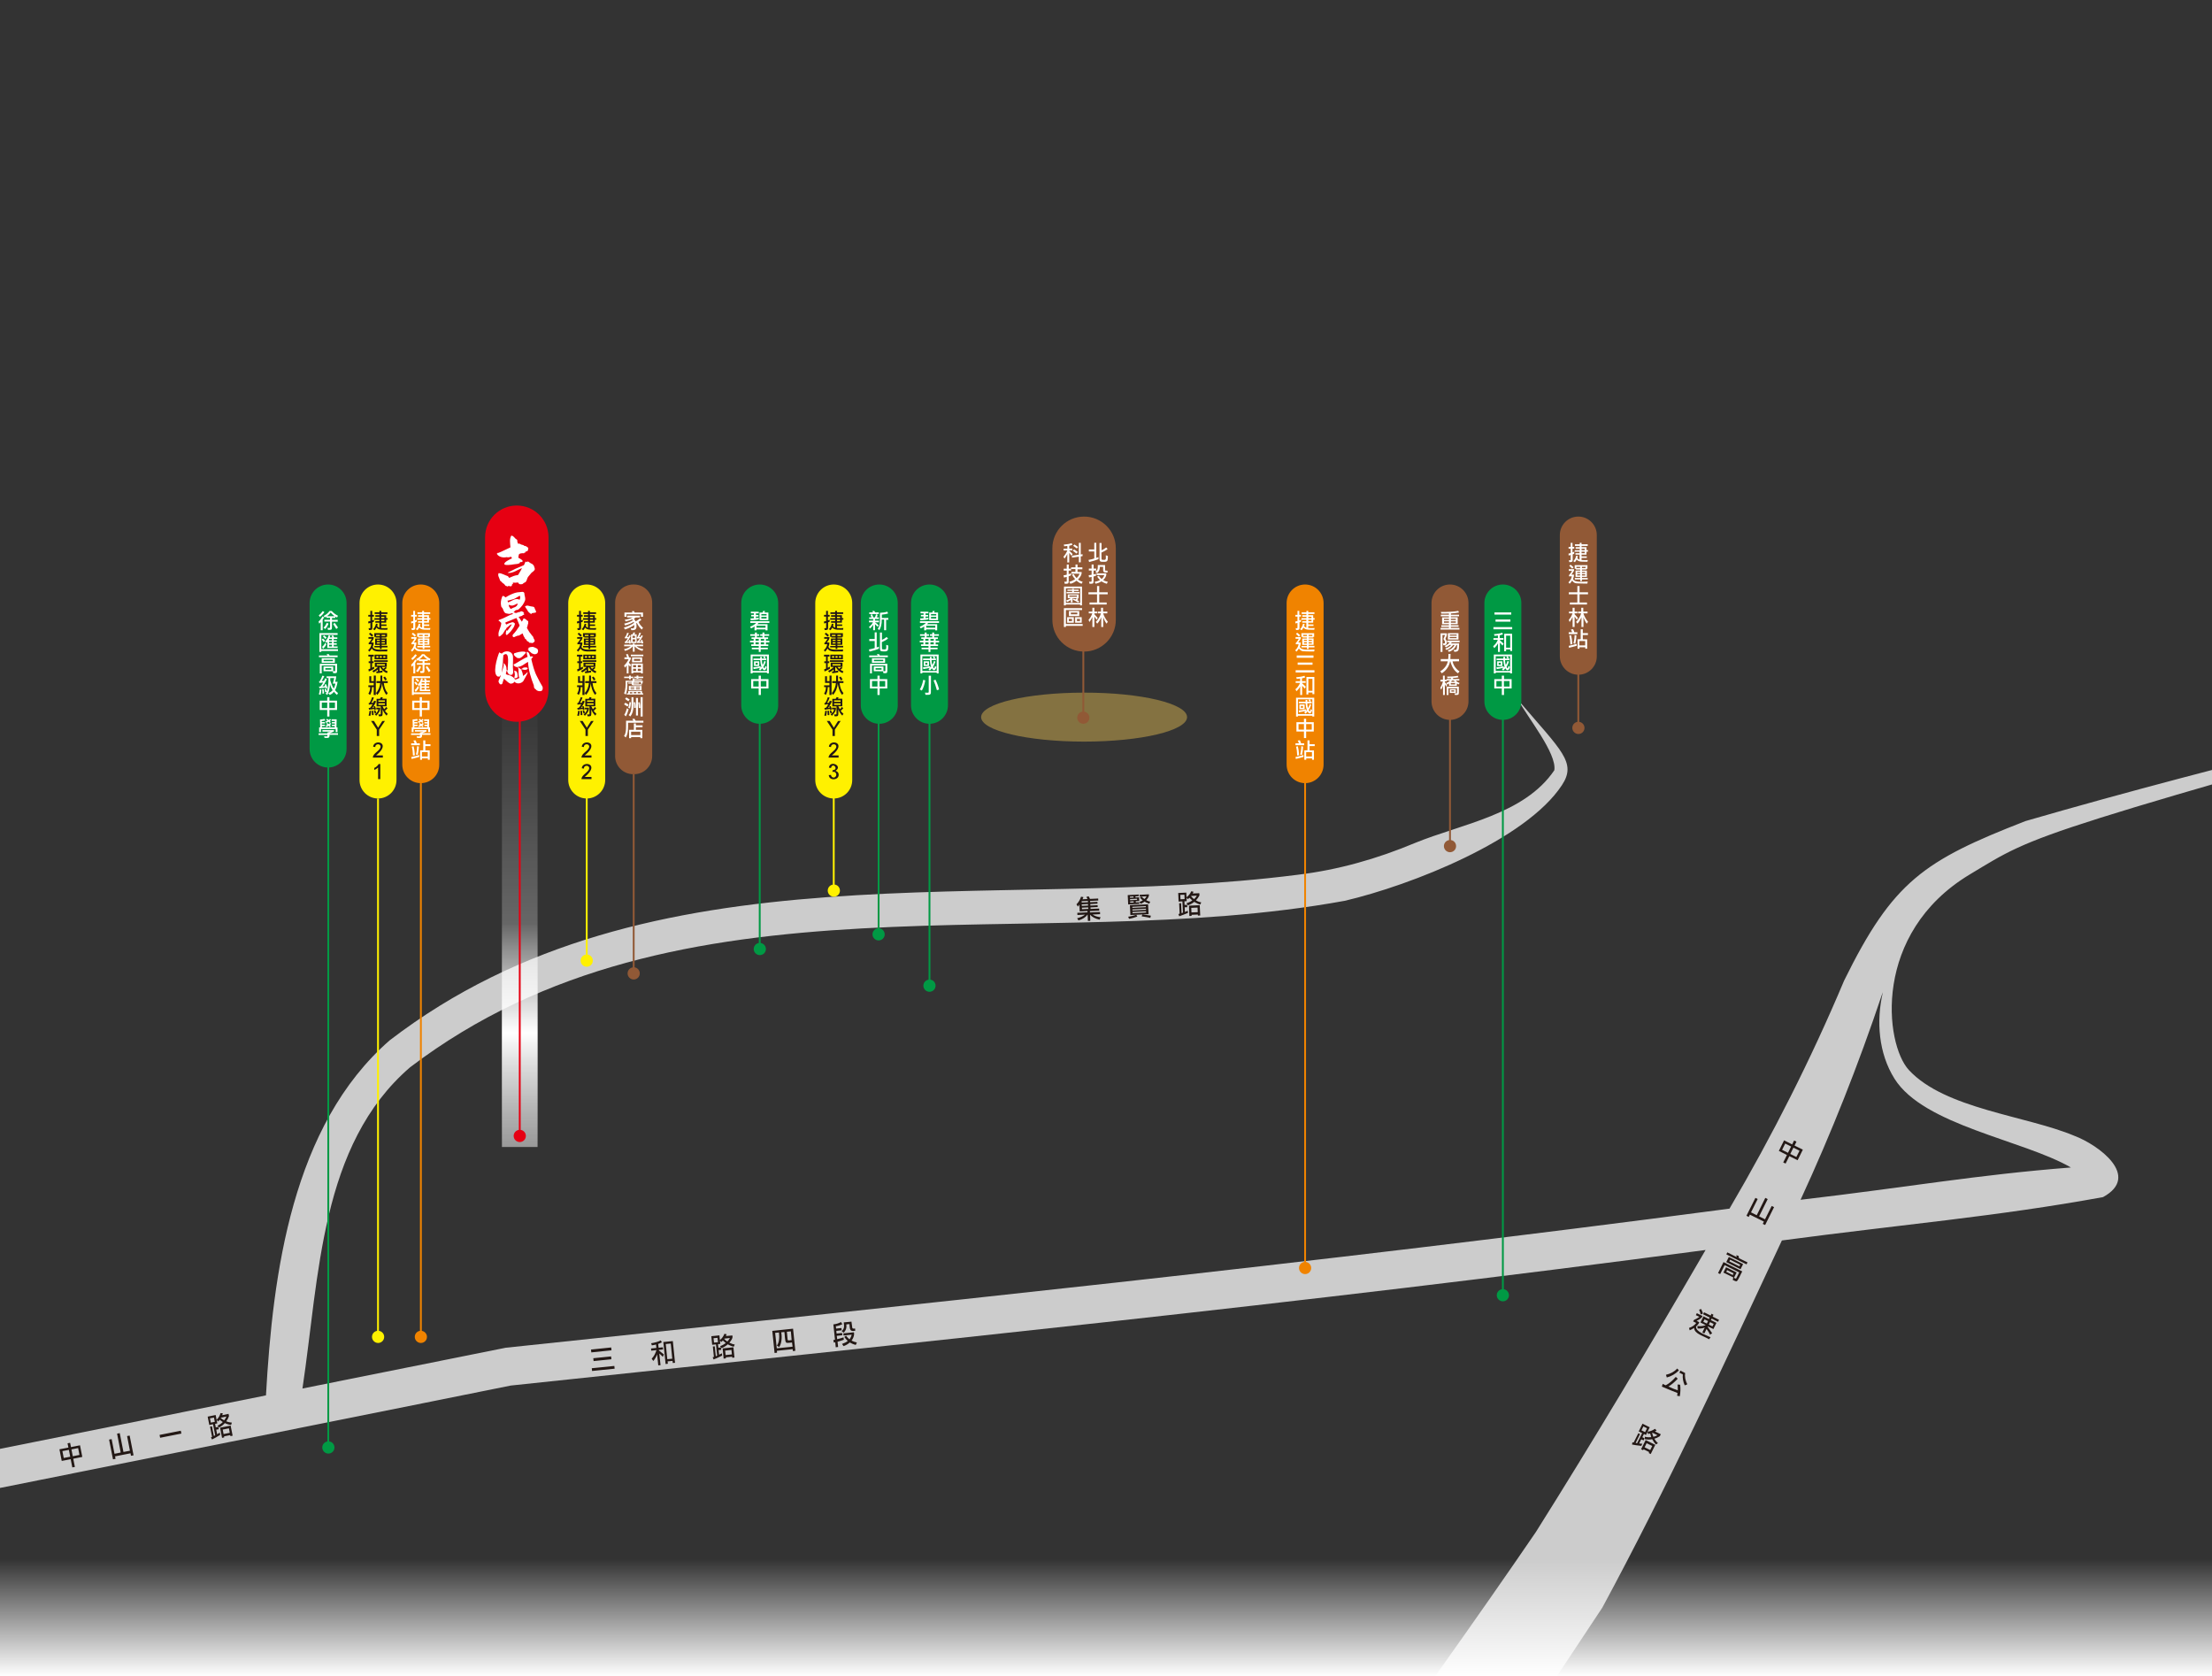 <?xml version="1.0" encoding="utf-8"?>
<!-- Generator: Adobe Illustrator 26.5.0, SVG Export Plug-In . SVG Version: 6.00 Build 0)  -->
<svg version="1.1" id="圖層_1" xmlns="http://www.w3.org/2000/svg" xmlns:xlink="http://www.w3.org/1999/xlink" x="0px" y="0px"
	 viewBox="0 0 2322 1759.6" style="enable-background:new 0 0 2322 1759.6;" xml:space="preserve">
<rect x="0" y="0" width="2322" height="1759.6" fill="#333333" stroke="none"/>
<style type="text/css">
	.st0{fill:url(#SVGID_1_);}
	.st1{fill:url(#SVGID_00000022533600059450931040000016183726597538764950_);}
	.st2{opacity:0.75;fill:#FFFFFF;enable-background:new    ;}
	.st3{opacity:0.4;fill:#FCD056;enable-background:new    ;}
	.st4{fill:none;stroke:#915936;stroke-width:1.928;stroke-miterlimit:10;}
	.st5{fill:none;stroke:#F08300;stroke-width:1.928;stroke-miterlimit:10;}
	.st6{fill:none;stroke:#FFF100;stroke-width:1.928;stroke-miterlimit:10;}
	.st7{fill:none;stroke:#009944;stroke-width:1.928;stroke-miterlimit:10;}
	.st8{fill:none;stroke:#E60012;stroke-width:1.928;stroke-miterlimit:10;}
	.st9{fill:#FFF100;}
	.st10{fill:#F08300;}
	.st11{fill:#009944;}
	.st12{fill:#915936;}
	.st13{fill:#E60012;}
	.st14{fill:#231815;}
	.st15{fill:#FFFFFF;}
	.st16{fill:url(#SVGID_00000114052152981508152570000014680672344290537630_);}
</style>
<linearGradient id="SVGID_1_" gradientUnits="userSpaceOnUse" x1="545.6" y1="732.174" x2="545.6" y2="1203.826">
	<stop  offset="0" style="stop-color:#FFFFFF;stop-opacity:0"/>
	<stop  offset="1" style="stop-color:#FFFFFF;stop-opacity:0.5"/>
</linearGradient>
<rect x="526.9" y="732.2" class="st0" width="37.4" height="471.7"/>
<linearGradient id="SVGID_00000003809568917020453690000014085186124298217353_" gradientUnits="userSpaceOnUse" x1="545.6" y1="732.174" x2="545.6" y2="1203.826">
	<stop  offset="0.503" style="stop-color:#FFFFFF;stop-opacity:0"/>
	<stop  offset="0.746" style="stop-color:#FFFFFF"/>
	<stop  offset="1" style="stop-color:#FFFFFF;stop-opacity:0"/>
</linearGradient>
<rect x="526.9" y="732.2" style="fill:url(#SVGID_00000003809568917020453690000014085186124298217353_);" width="37.4" height="471.7"/>
<path class="st2" d="M2067.6,917.9c75.2-45.2,51.1-38.1,715.1-225c-219,55.6-439.4,106-656.5,168.9c-106.5,41.5-139,63-190.4,167.5
	c-34.7,82.4-75.1,162.2-120.3,239.3c-442,58.4-852.1,100.4-1284.6,146c-38.1,7.7-118.3,23.7-213.4,42.8
	c17.7-117.4,18.4-255.6,112.9-337.1c282.8-215.2,655.4-115.4,981.2-174.8c70-16.4,190.1-63.8,228-121.4
	c15.7-23.8-0.3-35.8-45.4-88.7c9.1,17.4,40.3,55.4,37.4,73.1c-31.5,46.5-97.1,56.2-146.3,76.3c-39.6,16.6-80.7,28.3-123.4,33.4
	C1043.2,959,682.6,882,409,1092c-102.6,89.4-122.6,244.7-129.8,372.6c-195,39.4-434.2,87.2-502.6,100.8
	C-362.2,1599-504,1633.9-642,1669.9c159.8-24.2,323.1-44.9,481.7-75.9c25-5.3,84.5-17,110.2-22.2c-0.6,0.1,583.7-116.8,586.2-117.5
	c418.4-44.5,828-85.5,1254.3-142.3c-57.8,99.5-116.9,198.7-178.2,296.1c-126.7,185.5-265.7,371-396.8,553.4l98,69.3
	c122-178.7,249.4-362.5,368.6-543.4c68-125.9,128-255.9,188.5-385.4c127.6-17,224.8-25,337.1-45.5c40.3-22-5-54.9-30-64.3
	c-50.3-21.2-135.9-28.1-173.8-69.1C1978.4,1095.6,1965.3,979.5,2067.6,917.9z M1988.7,1132.2c30.8,49.1,134.7,64.1,185.2,93.2
	c-99.9,7.8-170.7,20.7-283.8,33.9c32.3-69.9,60.8-142,85.3-215c0.3-0.8,0.7-1.9,1.1-2.9C1969.4,1071.8,1972,1105.6,1988.7,1132.2z"
	/>
<path class="st3" d="M1246.1,752.7c0,14.2-48.4,25.7-108.1,25.7s-108.1-11.5-108.1-25.7S1078.3,727,1138,727
	C1197.7,726.9,1246.1,738.5,1246.1,752.7z"/>
<path class="st4" d="M1137.2,677.7v75.6 M1522.1,745.8v142.3 M1656.8,704.4V764 M665.2,812.6v209.1"/>
<path class="st5" d="M1370,818.1v512.8 M441.8,822v581.2"/>
<path class="st6" d="M875.2,831.7v103.1 M615.9,831.7v176.6 M396.8,838.1v565.1"/>
<path class="st7" d="M975.7,750.1v284.5 M1577.6,745.8v613.7 M922.3,750.1v230.6 M797.5,750.1v246 M344.6,802.1v717.2"/>
<line class="st8" x1="545.6" y1="749.8" x2="545.6" y2="1192.3"/>
<path class="st9" d="M881.7,934.8c0,3.6-2.9,6.4-6.4,6.4s-6.4-2.9-6.4-6.4c0-3.6,2.9-6.4,6.4-6.4
	C878.8,928.3,881.7,931.2,881.7,934.8z M622.3,1008.3c0,3.6-2.9,6.4-6.4,6.4s-6.4-2.9-6.4-6.4c0-3.6,2.9-6.4,6.4-6.4
	C619.4,1001.8,622.3,1004.7,622.3,1008.3z M403.3,1403.2c0,3.6-2.9,6.4-6.4,6.4s-6.4-2.9-6.4-6.4c0-3.6,2.9-6.4,6.4-6.4
	C400.4,1396.8,403.3,1399.7,403.3,1403.2z M396.8,838.1L396.8,838.1c-10.7,0-19.4-8.7-19.4-19.4V632.9c0-10.7,8.7-19.4,19.4-19.4
	l0,0c10.7,0,19.4,8.7,19.4,19.4v185.7C416.3,829.4,407.5,838.1,396.8,838.1z M615.9,838.1L615.9,838.1c-10.7,0-19.4-8.7-19.4-19.4
	V632.9c0-10.7,8.7-19.4,19.4-19.4l0,0c10.7,0,19.4,8.7,19.4,19.4v185.7C635.3,829.4,626.6,838.1,615.9,838.1z M875.2,838.1
	L875.2,838.1c-10.7,0-19.4-8.7-19.4-19.4V632.9c0-10.7,8.7-19.4,19.4-19.4l0,0c10.7,0,19.4,8.7,19.4,19.4v185.7
	C894.7,829.4,886,838.1,875.2,838.1z"/>
<path class="st10" d="M1376.4,1330.9c0,3.6-2.9,6.4-6.4,6.4s-6.4-2.9-6.4-6.4c0-3.6,2.9-6.4,6.4-6.4S1376.4,1327.4,1376.4,1330.9z
	 M448.2,1403.2c0,3.6-2.9,6.4-6.4,6.4s-6.4-2.9-6.4-6.4c0-3.6,2.9-6.4,6.4-6.4C445.3,1396.8,448.2,1399.7,448.2,1403.2z M441.7,822
	L441.7,822c-10.7,0-19.4-8.7-19.4-19.4V632.9c0-10.7,8.7-19.4,19.4-19.4l0,0c10.7,0,19.4,8.7,19.4,19.4v169.6
	C461.2,813.3,452.5,822,441.7,822z M1370,822L1370,822c-10.7,0-19.4-8.7-19.4-19.4V632.9c0-10.7,8.7-19.4,19.4-19.4l0,0
	c10.7,0,19.4,8.7,19.4,19.4v169.6C1389.4,813.3,1380.7,822,1370,822z"/>
<path class="st11" d="M982.1,1034.6c0,3.6-2.9,6.4-6.4,6.4s-6.4-2.9-6.4-6.4c0-3.6,2.9-6.4,6.4-6.4
	C979.2,1028.1,982.1,1031,982.1,1034.6z M1584,1359.5c0,3.6-2.9,6.4-6.4,6.4s-6.4-2.9-6.4-6.4c0-3.6,2.9-6.4,6.4-6.4
	C1581.2,1353.1,1584,1356,1584,1359.5z M928.7,980.7c0,3.6-2.9,6.4-6.4,6.4s-6.4-2.9-6.4-6.4c0-3.6,2.9-6.4,6.4-6.4
	S928.7,977.2,928.7,980.7z M804,996.1c0,3.6-2.9,6.4-6.4,6.4s-6.4-2.9-6.4-6.4c0-3.6,2.9-6.4,6.4-6.4
	C801.1,989.7,804,992.6,804,996.1z M351.1,1519.3c0,3.6-2.9,6.4-6.4,6.4s-6.4-2.9-6.4-6.4c0-3.6,2.9-6.4,6.4-6.4
	C348.2,1512.8,351.1,1515.7,351.1,1519.3z M344.4,805.6L344.4,805.6c-10.7,0-19.4-8.7-19.4-19.4V632.9c0-10.7,8.7-19.4,19.4-19.4
	l0,0c10.7,0,19.4,8.7,19.4,19.4v153.2C363.8,796.9,355.1,805.6,344.4,805.6z M797.5,759.7L797.5,759.7c-10.7,0-19.4-8.7-19.4-19.4
	V632.9c0-10.7,8.7-19.4,19.4-19.4l0,0c10.7,0,19.4,8.7,19.4,19.4v107.3C817,751,808.3,759.7,797.5,759.7z M923,759.7L923,759.7
	c-10.7,0-19.4-8.7-19.4-19.4V632.9c0-10.7,8.7-19.4,19.4-19.4l0,0c10.7,0,19.4,8.7,19.4,19.4v107.3C942.5,751,933.8,759.7,923,759.7
	z M975.7,759.7L975.7,759.7c-10.7,0-19.4-8.7-19.4-19.4V632.9c0-10.7,8.7-19.4,19.4-19.4l0,0c10.7,0,19.4,8.7,19.4,19.4v107.3
	C995.1,751,986.4,759.7,975.7,759.7z M1577.6,755.6L1577.6,755.6c-10.7,0-19.4-8.7-19.4-19.4V632.9c0-10.7,8.7-19.4,19.4-19.4l0,0
	c10.7,0,19.4,8.7,19.4,19.4v103.2C1597.1,746.9,1588.4,755.6,1577.6,755.6z"/>
<path class="st12" d="M1143.6,753.3c0,3.6-2.9,6.4-6.4,6.4s-6.4-2.9-6.4-6.4c0-3.6,2.9-6.4,6.4-6.4
	C1140.7,746.9,1143.6,749.8,1143.6,753.3z M1528.5,888.1c0,3.6-2.9,6.4-6.4,6.4s-6.4-2.9-6.4-6.4c0-3.6,2.9-6.4,6.4-6.4
	C1525.6,881.6,1528.5,884.5,1528.5,888.1z M1663.3,764c0,3.6-2.9,6.4-6.4,6.4s-6.4-2.9-6.4-6.4c0-3.6,2.9-6.4,6.4-6.4
	S1663.3,760.5,1663.3,764z M671.6,1021.7c0,3.6-2.9,6.4-6.4,6.4s-6.4-2.9-6.4-6.4c0-3.6,2.9-6.4,6.4-6.4
	C668.7,1015.2,671.6,1018.1,671.6,1021.7z M665.6,812.6h-0.9c-10.5,0-19-8.5-19-19V632.5c0-10.5,8.5-19,19-19h0.9
	c10.5,0,19,8.5,19,19v161.1C684.6,804.1,676.1,812.6,665.6,812.6z M1656.8,708.2L1656.8,708.2c-10.7,0-19.4-8.7-19.4-19.4V561.6
	c0-10.7,8.7-19.4,19.4-19.4l0,0c10.7,0,19.4,8.7,19.4,19.4v127.2C1676.3,699.5,1667.6,708.2,1656.8,708.2z M1522.1,755.6
	L1522.1,755.6c-10.7,0-19.4-8.7-19.4-19.4V632.9c0-10.7,8.7-19.4,19.4-19.4l0,0c10.7,0,19.4,8.7,19.4,19.4v103.2
	C1541.5,746.9,1532.8,755.6,1522.1,755.6z M1138,683.9L1138,683.9c-18.4,0-33.3-14.9-33.3-33.3v-75.1c0-18.4,14.9-33.3,33.3-33.3
	l0,0c18.4,0,33.3,14.9,33.3,33.3v75.1C1171.4,668.9,1156.4,683.9,1138,683.9z"/>
<path class="st13" d="M552,1192.3c0,3.6-2.9,6.4-6.4,6.4s-6.4-2.9-6.4-6.4c0-3.6,2.9-6.4,6.4-6.4
	C549.2,1185.9,552,1188.7,552,1192.3z M542.5,757.6L542.5,757.6c-18.4,0-33.3-14.9-33.3-33.3V563.9c0-18.4,14.9-33.3,33.3-33.3l0,0
	c18.4,0,33.3,14.9,33.3,33.3v160.4C575.8,742.6,560.9,757.6,542.5,757.6z"/>
<path class="st14" d="M871.1,652.4c-0.7,0.4-1.3,0.6-1.8,0.8c-0.2,1.3,0.4,6.7-0.5,7.6c-0.4,0.5-2.2,0.5-3.1,0.5l-0.4-2
	c0.6,0,2,0.5,1.9-0.6v-4.9c-0.5,0.2-1.2,0.4-2.1,0.6l-0.2-2c0.9-0.2,1.6-0.4,2.3-0.6v-4.6H865v-1.8h2.2v-4.2h1.9v4.2h1.8v1.8h-1.8v4
	c0.8-0.3,1.4-0.5,1.8-0.8v2H871.1z M871.5,648.8h5.2v-1.4h-4.3v-1.7h4.3v-1.3h-5v-1.7h5v-1.5h1.9v1.5h6.5v1.7h-6.5v1.3h5.2v3.1h1.5
	v1.6h-1.5v3.2h-5.2v1.8h5.5v1.6h-5.5v2.2c2.1,0.1,4.6,0.2,6.7,0L885,661c-4.7-0.2-8.9,0.7-11.4-2.3c-0.3,0.8-0.9,1.8-1.8,2.8
	l-1.7-1.1c1.6-1.5,2.6-3.4,3.1-5.8l1.8,0.5c-0.8,2-0.5,3,1.7,3.8v-5.3h-4.3V652h4.3v-1.5h-5.2L871.5,648.8L871.5,648.8z
	 M881.9,648.8v-1.4h-3.3v1.4H881.9z M881.9,652v-1.5h-3.3v1.5H881.9z M865.7,674.7c1.3-1.5,2.2-2.9,2.9-4.2h-3.4v-1.8h5.5
	c0.3,2.2-1.6,4-2.7,5.7h2.6c0.1,1.7-0.2,2.5-0.9,4.5c1,4.2,11,2.8,15.4,2.8l-0.4,2.1c-6.3-0.5-13.5,1.5-16-3.2
	c-0.6,1.2-1.5,2.3-2.6,3.4l-1.3-1.5c1.9-1.6,3.1-3.7,3.6-6.3h-3v-1.5H865.7z M868.8,668.3c-1.1-1.2-2.2-2.2-3.1-2.9l1.3-1.3
	c1.3,0.9,2.3,1.8,3.2,2.7L868.8,668.3z M879,669.1v1h5.2v6.7H879v1.1h6.1v1.6H879v1.7h-1.8v-1.7h-5.7V678h5.7v-1.1h-4.9v-6.7h4.9v-1
	h-4.5v-0.8h-1.3v-3.8h13.4v3.8h-0.9v0.8H879V669.1z M877.1,667.6v-1.3h-3.9v1.3H877.1z M877.1,672.7v-1.1H874v1.1H877.1z
	 M877.1,675.4v-1.3H874v1.3H877.1z M882.8,667.6v-1.3H879v1.3H882.8z M882.4,672.7v-1.1H879v1.1H882.4z M882.4,675.4v-1.3H879v1.3
	H882.4z M869.1,700.8c0.8-0.4,1.4-0.7,2.1-1.1v2.2c-1.2,0.8-3.1,1.7-5.6,2.9l-0.5-2.2c0.9-0.3,1.5-0.6,2-0.9V696h-1.8v-1.9h1.8v-5
	H865v-1.9h5.7v1.9h-1.8v5h1.6v1.9h-1.6v4.8H869.1z M874.9,702.8c-1.2,1-2.6,2.1-4.4,3l-1.2-1.6c2.4-1.2,4.4-2.6,5.9-4.2H872v-4.5
	h12.4v4.5h-5.2c0.4,0.7,0.9,1.3,1.7,2c0.9-0.6,1.6-1.3,2.1-1.9l1.5,1c-0.7,0.6-1.6,1.3-2.3,1.9c0.8,0.6,1.8,1.1,3.2,1.7l-0.9,1.8
	c-3.3-1.3-5.7-3.5-7.1-6.4c-0.2,0.3-0.3,0.5-0.4,0.5c-0.4,0-0.1,3.6-0.2,3.8c0.9-0.1,1.9-0.3,3.1-0.6v1.9c-2.6,0.5-4.7,0.8-6.3,0.9
	l-0.2-1.9c0.5,0,1.2,0.1,1.7-0.1v-1.8L874.9,702.8L874.9,702.8z M885.4,693v1.7h-14.3V693H885.4z M871.6,687.1h13.2v4.9h-13.2V687.1
	z M873.5,688.6v1.8h2.1v-1.8H873.5z M882.4,697.1h-8.5v1.5h8.5V697.1z M877.1,688.6v1.8h2.1v-1.8H877.1z M882.9,690.4v-1.8h-2.1v1.8
	H882.9z M872.8,729.5h-2.1v-8.3h-1.8c0,3.2-0.7,5.9-2,8.2l-1.8-1.3c1.2-2,1.9-4.3,1.9-6.9h-1.9v-1.9h5.6v-2.5h-4.6v-7h2v5.1h2.7
	v-5.8h2.1v20.4H872.8z M877.5,716.9h-3.9v-2h4.1v-5.8h2v5.8h5.7v2h-4.1c0.5,4.5,1.9,8.1,4.1,10.6l-1.3,1.9
	c-2.6-2.7-4.6-9.2-4.6-12.5c-0.5,5.2-2.2,9.4-5.1,12.5l-1.3-2C875.6,725,877.3,720.3,877.5,716.9z M882.7,714.2
	c-0.6-1-1.2-2.1-1.9-3.2l1.7-0.9c0.8,1,1.2,2,2,3L882.7,714.2z M868,746.1c-0.1,2.2-0.4,4-0.9,5.4l-1.8-0.5c0.5-1.3,0.8-3,1-4.9H868
	z M873.2,736.1c-1.1,2.9-2.5,5.2-4.1,6.9l0,0c1.1-0.1,1.7-0.2,1.9-0.3c-0.1-0.4-0.2-0.8-0.5-1.3l1.5-0.3c0.4,0.7,0.8,1.9,1.1,3.5
	l-1.7,0.4c0-0.1-0.2-0.8-0.2-0.8c-0.4,0.1-2.2,0.3-5.4,0.7l-0.4-1.8c2.3,0.3,2.8-2.1,4.1-4c-1.2,0.2-2.5,0.4-3.9,0.5l-0.2-1.7
	c0.2,0,0.6,0,0.8,0c1.3-1.9,2.2-4,2.8-6.1l1.9,0.4c-0.5,1.5-1.4,3.4-2.7,5.6c0.6-0.1,1.2-0.1,2-0.3c0.3-0.6,0.7-1.3,0.9-2.1
	L873.2,736.1z M868.8,750.6c0-1.5,0-2.8-0.2-4.5l1.6-0.1c0.3,1.3,0.4,2.8,0.4,4.6H868.8z M871.7,748.9c-0.3-1.4-0.5-2.5-0.8-3.1
	l1.5-0.4c0.4,0.8,0.6,2.1,1,3L871.7,748.9z M873.3,742.8h4.2c0.2,3.3-1.5,5.6-4.2,8.5l-1.4-1.5c2-1.4,3.2-3.2,3.8-5.3h-2.3
	L873.3,742.8L873.3,742.8z M880,744.6c-0.1,1.2,0.4,5.9-0.5,6.7c-0.5,0.7-2.5,0.5-3.4,0.5l-0.5-2c0.6-0.1,2.6,0.6,2.5-0.6v-7.8h-4.4
	v-7.9h3.5c0.4-0.4,0.7-1,1-1.8l2.1,0.4c-0.2,0.4-0.4,0.9-0.7,1.3h4.6v7.9H880c0.7,1.4,1.2,2.4,1.7,3.1c0.7-0.6,1.4-1.4,2.1-2.4
	l1.4,1.4c-1,1.2-1.9,2-2.6,2.6c0,0.5,0.9,1.6,2.8,3.2l-1.2,1.9C882.4,749.4,881,747.1,880,744.6z M875.6,736.6h6.8v-1.5h-6.8V736.6z
	 M875.6,739.8h6.8v-1.6h-6.8V739.8z M882.5,756.7l-6.1,9.1v6.7h-2.5v-6.7l-6-9.1h3c0.8,1.2,3.7,6,4.4,7.1c0.7-1.1,3.7-5.8,4.4-7
	L882.5,756.7L882.5,756.7z M880.3,795.2h-10.5c-0.1-4.7,8-7.3,8.1-11.5c0-3.6-5.9-3.2-5.5,0.4l-2.3-0.3c0.5-8.5,20.3-4.8,3.1,9.1
	h7.1L880.3,795.2L880.3,795.2z M880.4,813.1c0.2,6-10.1,6.7-10.4,0.5l2.3-0.3c0.1,2.6,3.2,3.8,4.8,1.9c2.1-2.3-0.2-6.2-3.3-4.9
	l0.2-1.9c7.1-0.4,0.1-9.1-1.7-2.3l-2.2-0.4c1.2-8.3,14.9-1.8,7.1,3.3v0.2C879.1,809.6,880.5,811.3,880.4,813.1z M611.8,652.4
	c-0.7,0.4-1.3,0.6-1.8,0.8c-0.2,1.3,0.4,6.7-0.5,7.6c-0.4,0.5-2.2,0.5-3.1,0.5l-0.4-2c0.6,0,2,0.5,1.9-0.6v-4.9
	c-0.5,0.2-1.2,0.4-2.1,0.6l-0.2-2c0.9-0.2,1.6-0.4,2.3-0.6v-4.6h-2.2v-1.8h2.2v-4.2h1.9v4.2h1.8v1.8H610v4c0.8-0.3,1.4-0.5,1.8-0.8
	V652.4z M612.1,648.8h5.2v-1.4H613v-1.7h4.3v-1.3h-5v-1.7h5v-1.5h1.9v1.5h6.5v1.7h-6.5v1.3h5.2v3.1h1.5v1.6h-1.5v3.2h-5.2v1.8h5.5
	v1.6h-5.5v2.2c2.1,0.1,4.6,0.2,6.7,0l-0.4,1.8c-4.7-0.2-8.9,0.7-11.4-2.3c-0.3,0.8-0.9,1.8-1.8,2.8l-1.7-1.1
	c1.6-1.5,2.6-3.4,3.1-5.8l1.8,0.5c-0.8,2-0.5,3,1.7,3.8v-5.3H613V652h4.3v-1.5h-5.2V648.8z M622.6,648.8v-1.4h-3.3v1.4H622.6z
	 M622.6,652v-1.5h-3.3v1.5H622.6z M606.4,674.7c1.3-1.5,2.2-2.9,2.9-4.2h-3.4v-1.8h5.5c0.3,2.2-1.6,4-2.7,5.7h2.6
	c0.1,1.7-0.2,2.5-0.9,4.5c1,4.2,11,2.8,15.4,2.8l-0.4,2.1c-6.3-0.5-13.5,1.5-16-3.2c-0.6,1.2-1.5,2.3-2.6,3.4l-1.3-1.5
	c1.9-1.6,3.1-3.7,3.6-6.3h-3v-1.5H606.4z M609.4,668.3c-1.1-1.2-2.2-2.2-3.1-2.9l1.3-1.3c1.3,0.9,2.3,1.8,3.2,2.7L609.4,668.3z
	 M619.6,669.1v1h5.2v6.7h-5.2v1.1h6.1v1.6h-6.1v1.7h-1.8v-1.7h-5.7V678h5.7v-1.1h-4.9v-6.7h4.9v-1h-4.5v-0.8H612v-3.8h13.4v3.8h-0.9
	v0.8h-4.9V669.1z M617.8,667.6v-1.3h-3.9v1.3H617.8z M617.8,672.7v-1.1h-3.1v1.1H617.8z M617.8,675.4v-1.3h-3.1v1.3H617.8z
	 M623.5,667.6v-1.3h-3.8v1.3H623.5z M623.1,672.7v-1.1h-3.4v1.1H623.1z M623.1,675.4v-1.3h-3.4v1.3H623.1z M609.8,700.8
	c0.8-0.4,1.4-0.7,2.1-1.1v2.2c-1.2,0.8-3.1,1.7-5.6,2.9l-0.5-2.2c0.9-0.3,1.5-0.6,2-0.9V696H606v-1.9h1.8v-5h-2.1v-1.9h5.7v1.9h-1.8
	v5h1.6v1.9h-1.6v4.8H609.8z M615.5,702.8c-1.2,1-2.6,2.1-4.4,3l-1.2-1.6c2.4-1.2,4.4-2.6,5.9-4.2h-3.3v-4.5H625v4.5h-5.2
	c0.4,0.7,0.9,1.3,1.7,2c0.9-0.6,1.6-1.3,2.1-1.9l1.5,1c-0.7,0.6-1.6,1.3-2.3,1.9c0.8,0.6,1.8,1.1,3.2,1.7l-0.9,1.8
	c-3.3-1.3-5.7-3.5-7.1-6.4c-0.2,0.3-0.3,0.5-0.4,0.5c-0.4,0-0.1,3.6-0.2,3.8c0.9-0.1,1.9-0.3,3.1-0.6v1.9c-2.6,0.5-4.7,0.8-6.3,0.9
	l-0.2-1.9c0.5,0,1.2,0.1,1.7-0.1v-1.8L615.5,702.8L615.5,702.8z M626,693v1.7h-14.3V693H626z M612.3,687.1h13.2v4.9h-13.2V687.1z
	 M614.1,688.6v1.8h2.1v-1.8H614.1z M623.1,697.1h-8.5v1.5h8.5V697.1z M617.8,688.6v1.8h2.1v-1.8H617.8z M623.6,690.4v-1.8h-2.1v1.8
	H623.6z M613.5,729.5h-2.1v-8.3h-1.8c0,3.2-0.7,5.9-2,8.2l-1.8-1.3c1.2-2,1.9-4.3,1.9-6.9h-1.9v-1.9h5.6v-2.5h-4.6v-7h2v5.1h2.7
	v-5.8h2.1v20.4H613.5z M618.2,716.9h-3.9v-2h4.1v-5.8h2v5.8h5.7v2H622c0.5,4.5,1.9,8.1,4.1,10.6l-1.3,1.9c-2.6-2.7-4.6-9.2-4.6-12.5
	c-0.5,5.2-2.2,9.4-5.1,12.5l-1.3-2C616.4,725,617.9,720.3,618.2,716.9z M623.3,714.2c-0.6-1-1.2-2.1-1.9-3.2l1.7-0.9
	c0.8,1,1.2,2,2,3L623.3,714.2z M608.6,746.1c-0.1,2.2-0.4,4-0.9,5.4l-1.8-0.5c0.5-1.3,0.8-3,1-4.9H608.6z M613.8,736.1
	c-1.1,2.9-2.5,5.2-4.1,6.9l0,0c1.1-0.1,1.7-0.2,1.9-0.3c-0.1-0.4-0.2-0.8-0.5-1.3l1.5-0.3c0.4,0.7,0.8,1.9,1.1,3.5L612,745
	c0-0.1-0.2-0.8-0.2-0.8c-0.4,0.1-2.2,0.3-5.4,0.7l-0.4-1.8c2.3,0.3,2.8-2.1,4.1-4c-1.2,0.2-2.5,0.4-3.9,0.5l-0.2-1.7
	c0.2,0,0.6,0,0.8,0c1.3-1.9,2.2-4,2.8-6.1l1.9,0.4c-0.5,1.5-1.4,3.4-2.7,5.6c0.6-0.1,1.2-0.1,2-0.3c0.3-0.6,0.7-1.3,0.9-2.1
	L613.8,736.1z M609.5,750.6c0-1.5,0-2.8-0.2-4.5l1.6-0.1c0.3,1.3,0.4,2.8,0.4,4.6H609.5z M612.4,748.9c-0.3-1.4-0.5-2.5-0.8-3.1
	l1.5-0.4c0.4,0.8,0.6,2.1,1,3L612.4,748.9z M614,742.8h4.2c0.2,3.3-1.5,5.6-4.2,8.5l-1.4-1.5c2-1.4,3.2-3.2,3.8-5.3H614V742.8z
	 M620.7,744.6c-0.1,1.2,0.4,5.9-0.5,6.7c-0.5,0.7-2.5,0.5-3.4,0.5l-0.5-2c0.6-0.1,2.6,0.6,2.5-0.6v-7.8h-4.4v-7.9h3.5
	c0.4-0.4,0.7-1,1-1.8l2.1,0.4c-0.2,0.4-0.4,0.9-0.7,1.3h4.6v7.9h-4.2c0.7,1.4,1.2,2.4,1.7,3.1c0.7-0.6,1.4-1.4,2.1-2.4l1.4,1.4
	c-1,1.2-1.9,2-2.6,2.6c0,0.5,0.9,1.6,2.8,3.2l-1.2,1.9C623,749.4,621.7,747.1,620.7,744.6z M616.3,736.6h6.8v-1.5h-6.8V736.6z
	 M616.3,739.8h6.8v-1.6h-6.8V739.8z M623.2,756.7l-6.1,9.1v6.7h-2.5v-6.7l-6-9.1h3c0.8,1.2,3.7,6,4.4,7.1c0.7-1.1,3.7-5.8,4.4-7
	L623.2,756.7L623.2,756.7z M620.9,795.2h-10.5c-0.1-4.7,8-7.3,8.1-11.5c0-3.6-5.9-3.2-5.5,0.4l-2.3-0.3c0.5-8.5,20.3-4.8,3.1,9.1
	h7.1L620.9,795.2L620.9,795.2z M620.9,817.8h-10.5c-0.1-4.7,8-7.3,8.1-11.5c0-3.6-5.9-3.2-5.5,0.4l-2.3-0.3
	c0.5-8.5,20.3-4.8,3.1,9.1h7.1L620.9,817.8L620.9,817.8z M392.7,652.4c-0.7,0.4-1.3,0.6-1.8,0.8c-0.2,1.3,0.4,6.7-0.5,7.6
	c-0.4,0.5-2.2,0.5-3.1,0.5l-0.4-2c0.6,0,2,0.5,1.9-0.6v-4.9c-0.5,0.2-1.2,0.4-2.1,0.6l-0.2-2c0.9-0.2,1.6-0.4,2.3-0.6v-4.6h-2.2
	v-1.8h2.2v-4.2h1.9v4.2h1.8v1.8h-1.8v4c0.8-0.3,1.4-0.5,1.8-0.8v2H392.7z M393.1,648.8h5.2v-1.4H394v-1.7h4.3v-1.3h-5v-1.7h5v-1.5
	h1.9v1.5h6.5v1.7h-6.5v1.3h5.2v3.1h1.5v1.6h-1.5v3.2h-5.2v1.8h5.5v1.6h-5.5v2.2c2.1,0.1,4.6,0.2,6.7,0l-0.4,1.8
	c-4.7-0.2-8.9,0.7-11.4-2.3c-0.3,0.8-0.9,1.8-1.8,2.8l-1.7-1.1c1.6-1.5,2.6-3.4,3.1-5.8l1.8,0.5c-0.8,2-0.5,3,1.7,3.8v-5.3H394V652
	h4.3v-1.5H393L393.1,648.8z M403.5,648.8v-1.4h-3.3v1.4H403.5z M403.5,652v-1.5h-3.3v1.5H403.5z M387.3,674.7
	c1.3-1.5,2.2-2.9,2.9-4.2h-3.4v-1.8h5.5c0.3,2.2-1.6,4-2.7,5.7h2.6c0.1,1.7-0.2,2.5-0.9,4.5c1,4.2,11,2.8,15.4,2.8l-0.4,2.1
	c-6.3-0.5-13.5,1.5-16-3.2c-0.6,1.2-1.5,2.3-2.6,3.4l-1.3-1.5c1.9-1.6,3.1-3.7,3.6-6.3h-3v-1.5H387.3z M390.4,668.3
	c-1.1-1.2-2.2-2.2-3.1-2.9l1.3-1.3c1.3,0.9,2.3,1.8,3.2,2.7L390.4,668.3z M400.6,669.1v1h5.2v6.7h-5.2v1.1h6.1v1.6h-6.1v1.7h-1.8
	v-1.7H393V678h5.7v-1.1h-4.9v-6.7h4.9v-1h-4.5v-0.8h-1.3v-3.8h13.4v3.8h-0.9v0.8h-4.8L400.6,669.1L400.6,669.1z M398.7,667.6v-1.3
	h-3.9v1.3H398.7z M398.7,672.7v-1.1h-3.1v1.1H398.7z M398.7,675.4v-1.3h-3.1v1.3H398.7z M404.4,667.6v-1.3h-3.8v1.3H404.4z
	 M404,672.7v-1.1h-3.4v1.1H404z M404,675.4v-1.3h-3.4v1.3H404z M390.7,700.8c0.8-0.4,1.4-0.7,2.1-1.1v2.2c-1.2,0.8-3.1,1.7-5.6,2.9
	l-0.5-2.2c0.9-0.3,1.5-0.6,2-0.9V696H387v-1.9h1.8v-5h-2.1v-1.9h5.7v1.9h-1.8v5h1.6v1.9h-1.6v4.8H390.7z M396.5,702.8
	c-1.2,1-2.6,2.1-4.4,3l-1.2-1.6c2.4-1.2,4.4-2.6,5.9-4.2h-3.3v-4.5H406v4.5h-5.2c0.4,0.7,0.9,1.3,1.7,2c0.9-0.6,1.6-1.3,2.1-1.9
	l1.5,1c-0.7,0.6-1.6,1.3-2.3,1.9c0.8,0.6,1.8,1.1,3.2,1.7l-0.9,1.8c-3.3-1.3-5.7-3.5-7.1-6.4c-0.2,0.3-0.3,0.5-0.4,0.5
	c-0.4,0-0.1,3.6-0.2,3.8c0.9-0.1,1.9-0.3,3.1-0.6v1.9c-2.6,0.5-4.7,0.8-6.3,0.9l-0.2-1.9c0.5,0,1.2,0.1,1.7-0.1v-1.8L396.5,702.8
	L396.5,702.8z M407,693v1.7h-14.3V693H407z M393.2,687.1h13.2v4.9h-13.2V687.1z M395.1,688.6v1.8h2.1v-1.8H395.1z M404,697.1h-8.5
	v1.5h8.5V697.1z M398.7,688.6v1.8h2.1v-1.8H398.7z M404.5,690.4v-1.8h-2.1v1.8H404.5z M394.4,729.5h-2.1v-8.3h-1.8
	c0,3.2-0.7,5.9-2,8.2l-1.8-1.3c1.2-2,1.9-4.3,1.9-6.9h-1.9v-1.9h5.6v-2.5h-4.6v-7h2v5.1h2.7v-5.8h2.1v20.4H394.4z M399.1,716.9h-3.9
	v-2h4.1v-5.8h2v5.8h5.7v2h-4.1c0.5,4.5,1.9,8.1,4.1,10.6l-1.3,1.9c-2.6-2.7-4.6-9.2-4.6-12.5c-0.5,5.2-2.2,9.4-5.1,12.5l-1.3-2
	C397.2,725,398.9,720.3,399.1,716.9z M404.3,714.2c-0.6-1-1.2-2.1-1.9-3.2l1.7-0.9c0.8,1,1.2,2,2,3L404.3,714.2z M389.6,746.1
	c-0.1,2.2-0.4,4-0.9,5.4l-1.8-0.5c0.5-1.3,0.8-3,1-4.9H389.6z M394.8,736.1c-1.1,2.9-2.5,5.2-4.1,6.9l0,0c1.1-0.1,1.7-0.2,1.9-0.3
	c-0.1-0.4-0.2-0.8-0.5-1.3l1.5-0.3c0.4,0.7,0.8,1.9,1.1,3.5L393,745c0-0.1-0.2-0.8-0.2-0.8c-0.4,0.1-2.2,0.3-5.4,0.7l-0.4-1.8
	c2.3,0.3,2.8-2.1,4.1-4c-1.2,0.2-2.5,0.4-3.9,0.5l-0.2-1.7c0.2,0,0.6,0,0.8,0c1.3-1.9,2.2-4,2.8-6.1l1.9,0.4
	c-0.5,1.5-1.4,3.4-2.7,5.6c0.6-0.1,1.2-0.1,2-0.3c0.3-0.6,0.7-1.3,0.9-2.1L394.8,736.1z M390.4,750.6c0-1.5,0-2.8-0.2-4.5l1.6-0.1
	c0.3,1.3,0.4,2.8,0.4,4.6H390.4z M393.3,748.9c-0.3-1.4-0.5-2.5-0.8-3.1l1.5-0.4c0.4,0.8,0.6,2.1,1,3L393.3,748.9z M394.9,742.8h4.2
	c0.2,3.3-1.5,5.6-4.2,8.5l-1.4-1.5c2-1.4,3.2-3.2,3.8-5.3H395v-1.7H394.9z M401.6,744.6c-0.1,1.2,0.4,5.9-0.5,6.7
	c-0.5,0.7-2.5,0.5-3.4,0.5l-0.5-2c0.6-0.1,2.6,0.6,2.5-0.6v-7.8h-4.4v-7.9h3.5c0.4-0.4,0.7-1,1-1.8l2.1,0.4
	c-0.2,0.4-0.4,0.9-0.7,1.3h4.6v7.9h-4.2c0.7,1.4,1.2,2.4,1.7,3.1c0.7-0.6,1.4-1.4,2.1-2.4l1.4,1.4c-1,1.2-1.9,2-2.6,2.6
	c0,0.5,0.9,1.6,2.8,3.2l-1.2,1.9C404,749.4,402.6,747.1,401.6,744.6z M397.2,736.6h6.8v-1.5h-6.8V736.6z M397.2,739.8h6.8v-1.6h-6.8
	V739.8z M404.1,756.7l-6.1,9.1v6.7h-2.5v-6.7l-6-9.1h3c0.8,1.2,3.7,6,4.4,7.1c0.7-1.1,3.7-5.8,4.4-7L404.1,756.7L404.1,756.7z
	 M401.9,795.2h-10.5c-0.1-4.7,8-7.3,8.1-11.5c0-3.6-5.9-3.2-5.5,0.4l-2.3-0.3c0.5-8.5,20.3-4.8,3.1,9.1h7.1L401.9,795.2L401.9,795.2
	z M399.2,817.8h-2.3v-12.2c-1.1,1-2.5,2-4,2.5V806c1.8-0.7,3.8-2.4,4.6-4.1h1.7L399.2,817.8L399.2,817.8z M1892.5,1206.7l-5.5,11.1
	l-8.7-4.3l-3.9,7.8l-2.5-1.2l3.9-7.8l-8.5-4.3l5.5-11.1l8.5,4.3l2-4.1l2.5,1.2l-2,4.1L1892.5,1206.7z M1880.2,1203.4l-6.2-3.1
	l-3.3,6.6l6.2,3.1L1880.2,1203.4z M1889,1207.8l-6.4-3.2l-3.3,6.6l6.4,3.2L1889,1207.8z M1853.1,1257.3l2.5,1.3l-9,18.1l6.2,3.1
	l7-14l2.5,1.2l-9.4,18.8l-2.5-1.2l1.2-2.4l-14.7-7.3l-1.2,2.4l-2.4-1.2l9.4-18.8l2.4,1.2l-7,14l6,3L1853.1,1257.3z M1809.1,1335.7
	l2.8-5.6l11.1,5.5l-2.8,5.6c0.7,0.3,2.1,1.5,2.5,0.3l3-6l-15.3-7.6l-4.7,9.4l-2.2-1.1l5.7-11.5l19.7,9.8c-1,1.5-4.3,9.4-5.7,10.2
	c-0.8,0.7-3.3-0.9-4.3-1.3l0.6-2.6L1809.1,1335.7z M1814.8,1319.3l15,7.5l-2.7,5.4l-15-7.5L1814.8,1319.3z M1819.8,1336.5l-6.8-3.4
	l-0.9,1.8l6.8,3.4L1819.8,1336.5z M1834.4,1325l-1,2.1l-21.2-10.5l1-2.1l9.8,4.9c0-0.7-0.2-1.3-0.4-2l2.5,0.9
	c0.1,0.5,0.2,1.3,0.3,2.3L1834.4,1325z M1826.7,1327.5l-10.6-5.3l-0.8,1.7l10.6,5.3L1826.7,1327.5z M1778.4,1385.3
	c1.8-0.7,3.6-1.8,5.5-3.1l-3.7-1.8l1-2.1l6,3c-0.9,2.7-4,3.8-6.2,5.1l2.8,1.4c-0.7,1.9-1.7,2.8-3.4,4.6c-0.4,5.6,10.6,8.8,15.2,11.2
	l-1.5,2.1c-6.7-3.9-15.2-5.6-15.8-11.9c-1.6,1.1-3.1,1.9-4.6,2.5l-0.7-2.5c3.2-1,5.7-2.7,7.6-5.2l-3.3-1.7L1778.4,1385.3z
	 M1792.8,1392.2l-0.2,0.5c1.7,2.2,3.2,4.5,4.7,6.7l-2.2,1.5c-0.9-1.9-2.1-3.9-3.7-6l-2.3,4.7l-2.1-1.1l2.5-5.1
	c-2.2,0.9-4.7,1.2-7.5,1l-0.2-2.6c3.3,0.4,6.2,0.1,8.8-0.9l-5.6-2.8l3.2-6.5l5.7,2.9l0.8-1.6l-6.9-3.4l1-2.1l6.9,3.4l0.9-1.9
	l2.1,1.1l-0.9,1.9l6.7,3.4l-1,2.1l-6.7-3.4l-0.8,1.6l5.8,2.9l-3.2,6.5L1792.8,1392.2z M1785.3,1379.7c-0.5-2-1.1-3.7-1.7-5l2.1-0.8
	c0.9,1.7,1.5,3.3,2,4.8L1785.3,1379.7z M1791.7,1389.2l1.3-2.6l-3.7-1.8l-1.3,2.6L1791.7,1389.2z M1797.6,1392.2l1.3-2.6l-3.8-1.9
	l-1.3,2.6L1797.6,1392.2z M1763.7,1453.4c0.5,3.9,0.4,8-0.4,12.1l-2.8-0.5c0.3-1.9,0.5-2.9,0.4-2.9c-2.7-1-8.2-3.2-16.4-6.7l0.9-2.9
	c1.2,0.6,2.1,1.1,3.2,1.5c3.4-1.8,7-4.7,10.5-8.8l2.1,1.9c-3.5,3.7-6.7,6.4-9.8,8.2c3.2,1.6,6.5,2.9,9.8,4c0-1.9,0-3.9-0.2-6.1
	L1763.7,1453.4z M1760.7,1436.4l1.7,2c-3.7,3.7-7.9,6.2-12.7,7.4l-0.9-2.8C1753.7,1441.9,1757.6,1439.7,1760.7,1436.4z
	 M1768.9,1441.1c-0.5,3.8,0.2,7.8,2.3,11.9l-2.7,1.1c-1.7-3.8-2.4-7.7-2-11.5l-3.6-1.8l1.1-2.2L1768.9,1441.1z M1722.9,1517.6
	c-3.9-0.4-7.1-0.9-9.7-1.4l0.4-2.4c0.5,0.1,0.8,0.3,1.3,0.3l4.9-9.8l1.8,0.9l-4.6,9.3c0.3,0.1,0.8,0.2,1.5,0.3l5.3-10.6l-3.6-1.8
	l4-8.1l7.6,3.8l-4,8.1l-2.1-1.1l-1.7,3.4l2.4,1.2l-1.1,2.2l-2.4-1.2l-2.2,4.4c1.5,0.2,2.6,0.3,3.3,0.3L1722.9,1517.6z
	 M1727.5,1511.5l10.1,5l-4.8,9.7l-2.1-1.1l0.5-1l-5.9-2.9l-0.5,1l-2.1-1.1L1727.5,1511.5z M1728.9,1499.1l-3.8-1.9l-2,4.1l3.8,1.9
	L1728.9,1499.1z M1734.4,1517.7l-5.9-2.9l-2.1,4.3l5.9,2.9L1734.4,1517.7z M1743.4,1505.4l-1.1,2.1c-1.9,1.2-3.8,2.1-5.7,2.6
	c1.2,2,2.4,3.5,3.8,4.6l-2,1.4c-1.4-1.2-2.7-3-4.1-5.5c-2.1,0.5-4.6,0.5-7.6,0l-0.1-2.6c2.4,0.6,4.6,0.7,6.8,0.5
	c-0.5-1.4-0.9-2.7-1.2-3.9c-0.5,0.2-1.3,0.3-2.3,0.5l-0.4-2.4c2.9-0.3,5.4-1.3,7.7-3l1.8,1.6c-0.5,0.4-1,0.8-1.7,1.2L1743.4,1505.4z
	 M1734.7,1503.8l-0.4,0.1c0.3,1.5,0.7,2.9,1.3,4.2c1.6-0.4,3-0.9,4.3-1.7L1734.7,1503.8z M641.9,1417.3l-21.2,2.2l-0.3-3l21.2-2.2
	L641.9,1417.3z M645.2,1436.6l-23.7,2.4l-0.3-2.9l23.7-2.4L645.2,1436.6z M641.8,1426.7l-18.7,1.9l-0.3-3l18.7-1.9L641.8,1426.7z
	 M691.4,1414.6l4.4-0.5l0.2,2.3l-4.4,0.5l0.1,0.6c2.2,1.7,3.9,3,5.2,4.1l-1.1,2.6c-1.5-1.6-2.8-2.8-3.7-3.5l1.3,12.2l-2.4,0.2
	l-1.2-11.5c-0.9,2.4-2.2,4.7-4,6.9l-1.7-2.4c2.3-2.4,3.9-5.4,5-9l-5.5,0.6l-0.2-2.3l5.6-0.6l-0.4-3.6c-0.8,0.3-2.2,0.6-4.3,0.9
	l-0.8-2.2c4.3-0.7,7.7-1.7,10.1-3l1.2,2c-1.3,0.7-2.6,1.3-3.9,1.7L691.4,1414.6z M698.7,1431.7l-2.4-23.1l10-1l2.3,22.8l-2.4,0.2
	l-0.2-2.2l-5.2,0.5l0.3,2.5L698.7,1431.7z M704.1,1410.2l-5.2,0.5l1.6,15.9l5.2-0.5L704.1,1410.2z M758,1422.9
	c-3.5,1.7-6.5,3.1-8.9,4l-1-2.3c0.5-0.2,0.8-0.2,1.3-0.4l-1.1-10.9l2-0.2l1.1,10.4c0.3-0.1,0.8-0.3,1.4-0.6l-1.2-11.8l-4,0.4l-0.9-9
	l8.5-0.9l0.9,9l-2.4,0.2l0.4,3.8l2.7-0.3l0.3,2.5l-2.7,0.3l0.5,4.8c1.3-0.6,2.3-1.1,2.9-1.5L758,1422.9z M753.2,1404.2l-4.2,0.4
	l0.5,4.6l4.2-0.4L753.2,1404.2z M768.8,1401.7c0.8,3-1.5,5.6-3.2,7.6c2.1,1,4,1.7,5.7,1.9l-1,2.3c-1.8-0.3-3.9-1.1-6.4-2.5
	c-1.5,1.5-3.7,2.9-6.5,4.1l-1.5-2.2c2.3-0.8,4.3-1.9,6-3.2c-1.1-0.9-2.2-1.8-3.1-2.7c-0.3,0.4-0.9,1-1.7,1.6l-1.6-1.9
	c2.3-1.8,3.9-4,4.9-6.7l2.4,0.4c-0.2,0.6-0.5,1.2-0.8,1.9L768.8,1401.7z M758.6,1415.3l11.3-1.2l1.1,10.8l-2.4,0.2l-0.1-1.1
	l-6.6,0.7l0.1,1.1l-2.4,0.2L758.6,1415.3z M760.5,1405l-0.3,0.3c1,1.1,2.1,2,3.3,2.8c1.1-1.1,2-2.4,2.7-3.7L760.5,1405z
	 M767.8,1416.9l-6.6,0.7l0.5,4.7l6.6-0.7L767.8,1416.9z M832.5,1394.6l2.4,23.2l-2.6,0.3l-0.2-2l-16.6,1.7l0.2,2l-2.6,0.3l-2.4-23.2
	L832.5,1394.6z M831.4,1409.1c-1.4,0-5.2,0.9-6.2,0c-1.4-1.1-1.4-9.3-1.8-11l-3.3,0.3c1.1,6.1,0.1,12.4-2.2,15.5l-2.4-1.6
	c2.3-2.8,2.9-8.3,2.2-13.7l-4,0.4l1.7,16.2l16.6-1.7L831.4,1409.1z M830.2,1397.4l-4.2,0.4l0.8,8.1c0,1.9,3.2,0.5,4.2,0.7
	L830.2,1397.4z M882.8,1387.6l1.4,2.3c-2.1,1.1-4.4,1.8-6.8,2.1l0.3,2.5l5.6-0.6l0.2,2.4l-5.6,0.6l0.3,2.8l5.8-0.6l0.2,2.4l-5.8,0.6
	l0.4,3.5c2.3-0.5,4.5-1.1,6.7-1.9l0.3,2.5c-1.5,0.6-3.7,1.3-6.6,2.1l0.6,5.5l-2.5,0.3l-0.5-5.2c-0.5,0.1-1,0.2-1.5,0.3l-0.5-2.7
	c0.5-0.1,1.1-0.1,1.7-0.3l-1.7-16.1C877.9,1389.7,880.7,1388.9,882.8,1387.6z M894.6,1393.2c0.1,1.8,1.8,1.3,3,1.2l0.2,2.3
	c-6.1,1.5-5.7-2.1-6.1-6.9l-3.3,0.3c0.5,3.3-0.3,6.3-2.8,8.7l-2.1-1.6c3.1-2.8,2.7-5.1,2.2-9.2l8.1-0.8L894.6,1393.2z M896.6,1400.4
	c-0.2,2.4-1.2,4.7-2.7,6.7c1.5,0.8,3.3,1.5,5.6,2l-1.2,2.6c-2.1-0.6-4.2-1.4-6.3-2.6c-1.7,1.6-3.9,2.9-6.5,3.8l-1.6-2.3
	c2.6-0.9,4.6-1.9,6-3.1c-1.2-1.1-2.4-2.5-3.6-4.2l1.8-1.4c1.3,1.7,2.5,3,3.6,3.9c1.1-1.4,1.9-3,2.3-4.9l-8.5,0.9l-0.2-2.3l11.1-1.1
	L896.6,1400.4z M84,1517l2.4,12.2l-9.5,1.9l1.7,8.6l-2.7,0.5l-1.7-8.6l-9.4,1.8l-2.4-12.2l9.4-1.8l-0.9-4.5l2.7-0.5l0.9,4.5L84,1517
	z M72.3,1521.8l-6.8,1.3l1.4,7.2l6.8-1.3L72.3,1521.8z M82,1519.9l-7,1.4l1.4,7.2l7-1.4L82,1519.9z M122.9,1504.8l2.8-0.6l3.9,19.8
	l6.8-1.3l-3-15.4l2.7-0.5l4.1,20.7l-2.7,0.5l-0.5-2.6l-16.2,3.2l0.5,2.6l-2.7,0.5l-4.1-20.7l2.7-0.5l3,15.4l6.5-1.3L122.9,1504.8z
	 M190.4,1504.7l-22.3,4.4l-0.6-3l22.3-4.4L190.4,1504.7z M231.1,1506.1c-3.3,2-6.2,3.7-8.5,4.8l-1.2-2.2c0.5-0.2,0.9-0.3,1.2-0.6
	l-2.1-10.7l2-0.4l2,10.2c0.3-0.1,0.7-0.4,1.4-0.7l-2.3-11.6l-3.9,0.8l-1.7-8.8l8.4-1.7l1.7,8.8l-2.3,0.5l0.7,3.7l2.7-0.5l0.5,2.4
	l-2.7,0.5l0.9,4.8c1.3-0.7,2.2-1.3,2.8-1.8L231.1,1506.1z M224.6,1487.9l-4.2,0.8l0.9,4.5l4.2-0.8L224.6,1487.9z M239.9,1484
	l0.5,2.3c-0.7,2.1-1.7,3.9-2.9,5.5c2.1,0.9,4.1,1.3,5.9,1.4l-0.8,2.4c-1.8-0.1-4-0.7-6.6-1.9c-1.4,1.6-3.4,3.2-6,4.7l-1.7-2
	c2.2-1,4.1-2.3,5.6-3.8c-1.2-0.8-2.3-1.6-3.3-2.4c-0.3,0.5-0.8,1.1-1.5,1.8l-1.8-1.7c2.1-2,3.5-4.4,4.2-7.1l2.4,0.2
	c-0.1,0.6-0.3,1.2-0.6,2L239.9,1484z M231,1498.5l11.1-2.2l2.1,10.6l-2.3,0.5l-0.2-1.1l-6.5,1.3l0.2,1.1l-2.3,0.5L231,1498.5z
	 M232,1488l-0.3,0.3c1.1,1,2.3,1.8,3.6,2.5c1-1.2,1.8-2.6,2.4-4L232,1488z M240.3,1499.2l-6.5,1.3l0.9,4.7l6.5-1.3L240.3,1499.2z
	 M1144.5,966.5l-2.5,0.1l-0.3-6.7c-2,2.8-5.2,4.9-9.6,6.2l-1.4-2.3c3.3-0.8,6.1-2.1,8.3-3.8l-8,0.4l-0.1-2.3l10.7-0.5l-0.1-1.4
	l-8.1,0.4l-0.3-7.2c-0.7,1.1-1.2,1.8-1.5,2.2l-1.6-2.4c2.2-2.2,3.8-4.8,4.8-8l2.5,0.4c-0.3,0.9-0.6,1.7-1,2.3l5.3-0.3
	c-0.5-1-0.9-1.7-1.2-2.2l2.4-0.6c0.6,0.9,1,1.8,1.4,2.7l8.6-0.4l0.1,2.1l-8.6,0.4l0.1,1.4l7.6-0.4l0.1,1.9l-7.6,0.4l0.1,1.6l7.6-0.4
	l0.1,1.9l-7.6,0.4l0.1,1.6l9-0.4l0.1,2.2l-9.8,0.5l0.1,1.4l10.5-0.5l0.1,2.3l-7.9,0.4c2.2,1.5,5,2.5,8.4,2.8l-1,2.6
	c-4.6-1-8-2.8-10-5.3L1144.5,966.5z M1142.1,947l-0.1-1.4l-6.6,0.3l0.1,1.4L1142.1,947z M1142.2,950.5l-0.1-1.6l-6.6,0.3l0.1,1.6
	L1142.2,950.5z M1142.4,954l-0.1-1.6l-6.6,0.3l0.1,1.6L1142.4,954z M1195.9,947l0.1,1.7l-11.7,0.6l-0.5-9.8l11.6-0.6l0.1,1.7
	l-3.6,0.2l0.1,1.2l3.7-0.2l0.2,3.9l-3.7,0.2l0.1,1.3L1195.9,947z M1193.9,962c-2.7,1-5.6,1.9-8.7,2.4l-0.9-2.2
	c2.9-0.4,5.7-1.1,8.5-2L1193.9,962z M1205.7,959.5l-19.1,0.9l-0.5-10.3l19.1-0.9L1205.7,959.5z M1189.9,942.1l-0.1-1.2l-3.7,0.2
	l0.1,1.2L1189.9,942.1z M1186.3,944.9l7.4-0.4l-0.1-1.2l-7.4,0.4L1186.3,944.9z M1190.1,947.3l-0.1-1.3l-3.7,0.2l0.1,1.3
	L1190.1,947.3z M1202.8,951.1l-14.2,0.7l0.1,1.1l14.2-0.7L1202.8,951.1z M1188.8,955.7l14.2-0.7l-0.1-1.2l-14.2,0.7L1188.8,955.7z
	 M1188.9,958.5l14.2-0.7l-0.1-1.3l-14.2,0.7L1188.9,958.5z M1196.4,941.2l-0.1-2l9.7-0.5c0.5,2.4-1.4,4.5-2.8,6.1
	c1,0.7,2.4,1.2,4.2,1.6l-1,2.1c-2.1-0.6-3.7-1.4-4.9-2.2c-1.2,1-2.6,1.8-4.1,2.3l-1.3-2c1.5-0.4,2.7-1,3.5-1.6
	c-1.1-0.8-2-1.8-2.9-2.8l1.7-1.1c0.9,0.8,1.9,2,3,2.5c1-0.9,1.7-1.8,2.2-2.9L1196.4,941.2z M1207.5,963.4c-2.2-0.5-5.2-1-9.1-1.6
	l0.8-1.9c3.1,0.3,6.1,0.7,8.9,1.2L1207.5,963.4z M1247,958.2c-3.6,1.5-6.6,2.7-9.1,3.5l-0.9-2.3c0.5-0.2,0.8-0.2,1.3-0.4l-0.5-10.9
	l2-0.1l0.5,10.4c0.3-0.1,0.8-0.3,1.5-0.5l-0.6-11.8l-4,0.2l-0.4-9l8.5-0.4l0.4,9l-2.4,0.1l0.2,3.8l2.7-0.1l0.1,2.5l-2.7,0.1l0.2,4.9
	c1.4-0.5,2.4-1,3-1.3L1247,958.2z M1243.3,939.1l-4.3,0.2l0.2,4.6l4.3-0.2L1243.3,939.1z M1259,937.5l0.1,2.4
	c-1,1.9-2.3,3.6-3.7,5.1c2,1.2,3.9,1.9,5.6,2.2l-1.1,2.2c-1.8-0.4-3.8-1.3-6.3-2.8c-1.6,1.4-3.8,2.7-6.7,3.7l-1.4-2.3
	c2.4-0.7,4.4-1.6,6.1-2.9c-1.1-1-2.1-1.9-3-2.8c-0.4,0.4-0.9,0.9-1.8,1.5l-1.5-1.9c2.4-1.7,4.1-3.8,5.2-6.4l2.4,0.5
	c-0.2,0.6-0.5,1.2-0.9,1.8L1259,937.5z M1248.1,950.6l11.3-0.5l0.5,10.8l-2.4,0.1l-0.1-1.1l-6.6,0.3l0.1,1.1l-2.4,0.1L1248.1,950.6z
	 M1250.6,940.4l-0.3,0.3c1,1.2,2,2.2,3.2,3c1.2-1.1,2.1-2.3,2.9-3.6L1250.6,940.4z M1257.1,952.6l-6.6,0.3l0.2,4.8l6.6-0.3
	L1257.1,952.6z"/>
<path class="st15" d="M970.2,657.5c-0.9,0.7-2.2,1.4-3.7,2.1l-1-1.8c2.7-1,4.9-2.4,6.5-4h-6.3V652h20v1.8h-11.3
	c-0.6,0.6-1,1.1-1.3,1.4h10.7v6.4h-2.1v-1h-9.5v1h-2.1L970.2,657.5L970.2,657.5z M974.6,642.1v1.7h-3v1.7h2.7v1.6h-2.7v1.7
	c0.7,0,2.3-0.4,3-0.4v1.7c-2.2,0.5-5,0.8-8.4,0.9l-0.3-1.9c1.6,0,2.9-0.1,3.6-0.2V647h-2.8v-1.6h2.8v-1.7h-3.2V642L974.6,642.1
	L974.6,642.1L974.6,642.1z M981.8,656.8h-9.5v2h9.5V656.8z M975.4,650.9v-8h3.2c0.2-0.4,0.4-0.9,0.6-1.7l2,0.2
	c-0.1,0.5-0.3,1-0.5,1.5h4v8H975.4z M982.8,644.5h-5.5v1.5h5.5V644.5z M977.3,649.2h5.5v-1.7h-5.5V649.2z M978.6,669v-1.6h-2.4v-1.7
	h2.4v-1.8h2v1.8h5v1.7h-5v1.6h3.9v1.7h-2.3v1.9h3.6v1.7h-3.6v2.1h2.5v1.7h-8v1.7h7.5v1.7h-7.5v2.8h-2v-2.8h-7.3v-1.7h7.3V678h-7.9
	v-1.7h2.5v-2.1h-3.8v-1.7h3.8v-1.9h-2.2V669h3.6v-1.6h-4.9v-1.7h4.9v-1.8h2v1.8h2.5v1.7h-2.5v1.6H978.6z M974.7,672.5v-1.9h-3.4v1.9
	H974.7z M974.7,676.3v-2.1h-3.4v2.1H974.7z M980.2,672.5v-1.9h-3.5v1.9H980.2z M980.2,676.3v-2.1h-3.5v2.1H980.2z M966.2,687h19.1
	v19.8h-2v-0.9h-15.1v0.9h-2V687z M968.2,688.8v15.5h15.1v-15.5H968.2z M977.4,699.9c-0.7-2-1.1-4.3-1.3-7H969v-1.7h7.1v-1.8h1.8v1.8
	h4.6v1.7h-4.6c0.1,2.1,0.3,3.8,0.8,5.1c0.8-1.5,1.4-3,1.8-4.4l1.5,0.9c-0.7,1.9-1.5,3.8-2.5,5.5c1,2.1,1.3,2.1,2-1.1l1.5,1.2
	c-1,3.9-3.1,4.6-4.8,1.3c-0.8,1.1-1.5,1.9-2.2,2.4l-1.4-1.5c0.7-0.5,1.2-0.9,1.6-1.4c-1.7,0.5-4.1,0.9-7,1.4l-0.3-1.9
	c2.4-0.1,4.9-0.5,7.6-1.2v1.4L977.4,699.9z M969.7,694.1h5.5v5h-5.5V694.1z M973.5,695.7h-2.2v1.9h2.2V695.7z M980.3,691.2
	c-0.3-0.8-0.7-1.4-1.1-1.9l1.5-0.5c0.5,0.6,0.8,1.2,1.2,1.8L980.3,691.2z M971.3,714.1c-0.7,4.2-1.9,7.8-3.6,10.7l-2.2-1.1
	c1.7-2.7,2.9-6.1,3.6-10.1L971.3,714.1z M977.2,726.3c0.3,4-3,2.8-5.7,3L971,727l3.1,0.1c0.5,0,0.8-0.3,0.8-0.8v-17.1h2.4
	L977.2,726.3L977.2,726.3z M983.5,724.5c-1.2-4.4-2.4-7.9-3.5-10.3l2-0.8c1.6,3.2,2.9,6.6,3.8,10.3L983.5,724.5z M1150.8,585.6
	l2.3-0.9v2.2c-2.3,1-5.6,2-9.8,3l-0.7-2.2c2.8-0.5,4.9-1,6.1-1.5v-7.4h-5.7v-2.1h5.7v-7h2.1V585.6z M1156.3,586.1
	c0,1.4,0.2,1.4,1.4,1.5h1.9c1.9-0.1,1-3.2,1.2-4.8l2.2,0.8c-0.2,3.8,0.3,5.7-3,6.1c-1.3-0.1-4.2,0.3-5.1-0.6
	c-0.5-0.4-0.7-1.3-0.7-2.7v-16.5h2.1v7.7c1.8-0.7,3.4-1.7,4.9-3l1.5,1.6c-1.6,1.4-3.8,2.6-6.5,3.8L1156.3,586.1z M1147.9,602.9
	c0.6-0.1,1.4-0.3,2.6-0.7v2.1c-0.6,0.2-1.4,0.5-2.6,0.8c-0.1,1.3,0.4,6.2-0.4,7.1c-0.5,0.6-2.9,0.5-3.8,0.5l-0.5-2.2
	c0.6-0.1,2.8,0.6,2.7-0.6v-4.4c-0.7,0.2-1.6,0.4-2.7,0.5l-0.4-2.3c0.9,0,1.9-0.2,3.1-0.4v-4.5h-2.9v-2h2.9v-4.3h2.1v4.3h2.7v2h-2.7
	L1147.9,602.9z M1161.3,603.5c-0.5,2.1-1.6,3.9-3.3,5.4c1.1,0.7,2.7,1.3,4.9,1.8l-1,2c-2.3-0.6-4.1-1.5-5.7-2.5
	c-1.6,1.1-3.6,1.9-6,2.5l-1.2-1.9c2.1-0.4,4-1,5.7-2c-0.9-0.8-1.9-2-3-3.6l1.7-0.9c1,1.4,2,2.6,3,3.4c1.3-1,2.2-2.3,2.8-4h-8v-1.9
	h10.1V603.5z M1160,597.8c-0.2,1.6,1.6,1.1,2.6,1.2v1.9c-5.5,0.4-4.5-1.4-4.6-5.9h-3.5c0.1,2.7-0.8,5.1-3,6.6l-1.7-1.6
	c2.9-1.6,2.6-3.8,2.6-6.9h7.6V597.8L1160,597.8z M1153.9,615.1v6.6h8.9v2.1h-8.9v8.6h7.8v2.1h-18v-2.1h7.9v-8.6h-9v-2.1h9v-6.6
	H1153.9z M1148.8,644.7c1.4,1.5,2.6,2.8,3.5,3.9l-1.2,1.9c-0.5-0.8-1.2-2-2.3-3.4v11h-2.1v-10.5c-1,2.2-2,3.9-3.1,5.3l-0.9-2.3
	c1.8-2,3.1-4.3,3.9-6.8h-3.7v-1.9h3.8v-4h2.1v4h2.9v1.9h-2.9L1148.8,644.7L1148.8,644.7z M1162.9,652.6l-1.3,2
	c-1.5-1.9-2.7-4.2-3.5-6.9v10.4h-2.1v-10.3c-1.1,2.7-2.4,4.9-4.2,6.8l-1.5-1.8c2.1-1.9,4.7-6.2,5.4-9h-3.3v-1.9h3.4v-4h2.1v4h4.5
	v1.9h-4.4C1159.1,647.1,1160.7,650,1162.9,652.6z M1120.4,573c-0.8,0.1-1.9,0.3-3.3,0.4l-0.4-1.8c3.2-0.2,6-0.7,8.3-1.5l0.7,1.8
	c-1,0.4-2.1,0.6-3.3,0.9v3h3.3v1.9h-3.3v0.2c1.6,1.5,2.8,2.7,3.6,3.6l-1.2,1.9c-0.8-1.2-1.6-2-2.4-3.1v10l-2,0.1v-8.9
	c-0.6,1.4-1.5,3-2.9,4.8l-1.2-1.9c1.8-2,3.2-4.3,4.1-6.6h-3.9v-1.9h4L1120.4,573L1120.4,573z M1125.3,585.3v-2l7.2-1.1v-12.4h2V582
	l1.9-0.3v2l-1.9,0.3v6.2h-2v-5.9L1125.3,585.3z M1130,581c-1.5-1.2-2.8-2.2-3.9-2.9l1.3-1.4c1.1,0.6,2.4,1.4,4,2.7L1130,581z
	 M1130.4,575.7c-1.6-1.3-2.9-2.2-3.9-2.8l1.3-1.4c0.9,0.5,2.3,1.4,3.9,2.6L1130.4,575.7z M1124.3,598.9h-2.5v3.8
	c1.1-0.4,2-0.7,2.5-0.9v2.1c-0.4,0.2-1.3,0.6-2.5,1c-0.1,1.3,0.4,6.4-0.4,7.3c-0.5,0.6-2.8,0.5-3.7,0.5l-0.5-2.2
	c0.6-0.1,2.7,0.6,2.6-0.6v-4.4c-1.2,0.3-2.2,0.6-2.9,0.7l-0.5-2.3c1.2-0.2,2.4-0.4,3.4-0.7v-4.3h-3.2v-2h3.2v-4.4h2.1v4.4h2.5v-1.4
	h4.6v-3h2.1v3h5.1v2h-5.1v2.9h4.3c0.4,2.7-1.8,6-3.8,7.8c1.4,1.2,3.1,2,4.9,2.5l-1.1,2c-1.9-0.6-3.7-1.7-5.3-3.2
	c-2.3,1.7-4.4,2.8-6.5,3.2l-1.2-2c2.1-0.5,4.1-1.4,6.2-2.8c-1.1-1.1-2.2-2.7-3.3-4.6l1.8-0.7c1,1.8,2,3.1,3,4.1
	c1.5-1.2,2.5-2.7,3.1-4.5h-8.5v-2h4.2v-2.9h-4.6L1124.3,598.9z M1116.9,615.7h18.9v19.7h-2v-0.9h-15v0.9h-2L1116.9,615.7
	L1116.9,615.7z M1133.9,617.5h-15v15.3h15V617.5z M1126.4,627.7l-0.5,0.6v4h-1.8v-2.6c-1,0.8-2.4,1.5-3.9,2.2l-1-1.6
	c1.8-0.6,3.4-1.4,4.9-2.5h-3.2v-3.9h11.4v3.9h-5.9V627.7z M1127.3,621.3h5.9v1.5h-13.6v-1.5h5.9v-1.1h-5v-1.4h5V618h1.8v0.9h5v1.4
	h-5L1127.3,621.3L1127.3,621.3z M1130.5,625.1h-8v1.2h8V625.1z M1129.1,629.2c0.5-0.5,0.9-0.9,1.3-1.5l1.7,0.9
	c-0.4,0.5-0.9,0.9-1.3,1.3c0.9,0.4,1.3,0.7,2.1,1.1l-1.1,1.4c-1.5-0.9-3.4-1.9-5.7-3l0.9-1.1
	C1127.7,628.6,1128.4,628.9,1129.1,629.2z M1136.5,656.9h-17.6v1.2h-2.1v-19.8h19.1v2h-17V655h17.6V656.9z M1120.2,647.8h7v5.8h-7
	V647.8z M1125.3,649.6h-3.3v2.3h3.3V649.6z M1122.1,641.3h10.8v5.3h-10.8V641.3z M1130.9,643h-6.8v1.8h6.8V643z M1128.6,647.8h6.9
	v5.8h-6.9V647.8z M1133.7,649.6h-3.2v2.3h3.2V649.6z M1523,647.9h7.2v7.2h-7.2v1.1h8.1v1.7h-8.1v1.2h9v1.7h-19.8v-1.7h8.8V658h-8
	v-1.7h8v-1.1h-7.2V648h7.2v-1.1h-8.5v-1.7h8.5v-1.3c-1.9,0.2-5.8,0.1-8,0.1l-0.5-1.7c7.1,0.1,14.7-0.3,18.3-1.1l0.7,1.7
	c-2.9,0.5-5.7,0.8-8.5,1v1.3h8.6v1.7h-8.6V647.9L1523,647.9z M1521,650.8v-1.3h-5.2v1.3H1521z M1521,653.6v-1.4h-5.2v1.4H1521z
	 M1528.2,650.8v-1.3h-5.2v1.3H1528.2z M1528.2,653.6v-1.4h-5.2v1.4H1528.2z M1519,666.1c-0.6,1.8-1.1,3.2-1.7,4.4
	c2.1,2.7,2.5,7.2-2.1,6.8l-0.6-2c3.5,0.8,2.2-2.6,0.6-4.6c0.4-0.8,1-2.2,1.7-4.2h-2.7v17.8h-2v-19.6h6.6v1.4L1519,666.1L1519,666.1z
	 M1519.1,674.1v-1.8h13.1v1.8h-8.1c-0.3,0.5-0.6,0.9-0.9,1.2h8.5c-0.4,5.8,0.6,9-5.1,8.8l-0.7-2c0.7,0.1,2.3,0.2,2.8-0.2
	c0.8-0.9,0.8-3.5,0.9-4.9h-0.7c-1.6,3.6-4.2,6-7.9,7.2l-1.3-1.6c3.4-0.9,5.8-2.8,7.2-5.6h-1.5c-1.8,2.4-4.2,4.2-7.1,5.2l-1.2-1.5
	c2.7-0.8,4.8-2,6.2-3.7h-1.7c-0.9,0.8-2.1,1.6-3.8,2.5l-1.3-1.5c2.3-0.9,4-2.2,5.3-3.9H1519.1L1519.1,674.1z M1531,671.3h-11.1v-6.7
	h11.1V671.3z M1529.1,666.1h-7.2v1.1h7.2V666.1z M1521.8,669.8h7.2v-1.2h-7.2V669.8z M1524.8,694.2c0.8,4.1,3.6,8.1,7.3,10.5l-1.6,2
	c-3.9-2.5-6.5-6.7-8-12.5h-0.3c-1,5.2-3.9,9.4-8.7,12.5l-1.6-2.1c3.8-2.2,7.2-6.3,7.9-10.5h-7.4v-2.3h7.8c0.2-1.3,0.3-3.1,0.3-5.4
	h2.2c0,2.5-0.1,4.3-0.2,5.4h9.1v2.3L1524.8,694.2z M1518.6,715.2h-1.9v0.8c0.6,0.7,1.4,1.6,2.4,3l-1,1.8c-0.6-1.3-1.1-2.2-1.4-2.6
	v11.3h-1.9v-10c-0.4,1.4-1.1,2.9-2,4.4l-0.9-2.1c1.2-1.8,2.2-3.9,2.8-6.5h-2.6v-1.8h2.6v-4.3h1.9v4.3h1.9v-0.8h4.4
	c0.2-0.3,0.4-0.7,0.5-1c-1.1,0.2-2.8,0-3.9,0.2l-0.5-1.7c4.5,0,8.2-0.3,11.2-0.9l0.8,1.6c-1.3,0.3-3.2,0.6-5.5,0.7
	c-0.1,0.2-0.3,0.9-0.6,1.1h7v1.6h-3.8c0.9,1,2.2,1.9,4.1,2.6l-1,1.5c-0.7-0.4-1.3-0.7-1.9-1.1v2.5h-8.2v-2.5
	c-0.6,0.4-1.2,0.8-1.8,1.2l-1.1-1.6c1.7-0.6,2.9-1.4,3.9-2.6h-3.6L1518.6,715.2L1518.6,715.2z M1531.4,720.7
	c-0.2,1.4,0.4,7.1-0.4,8.1c-0.5,0.9-2.8,0.5-3.7,0.6l-0.5-1.7c0.6-0.1,2.8,0.6,2.7-0.6v-4.7h-9v7.1h-1.9v-8.8L1531.4,720.7
	L1531.4,720.7z M1521.9,723.3h6.3v4h-6.3V723.3z M1527.5,717h-4.6v1.4h4.6V717z M1526.1,714.3h-1.9c-0.3,0.4-0.6,0.9-1.1,1.3h4.2
	C1526.9,715.2,1526.5,714.8,1526.1,714.3z M1526.5,724.6h-3v1.3h3V724.6z M1652.7,581.1c-0.7,0.4-1.3,0.6-1.8,0.8v5.6
	c0.2,2.6-1.5,2.5-3.6,2.5l-0.4-2c0.6,0,2,0.5,1.9-0.6v-4.9c-0.5,0.2-1.2,0.4-2.1,0.6l-0.2-2c0.9-0.2,1.6-0.4,2.3-0.6v-4.6h-2.2V574
	h2.2v-4.2h1.9v4.2h1.8v1.8h-1.8v4c0.8-0.3,1.4-0.5,1.8-0.8v2.1H1652.7z M1653.1,577.5h5.2V576h-4.3v-1.7h4.3V573h-5v-1.7h5v-1.5h1.9
	v1.5h6.5v1.7h-6.5v1.3h5.2v3.1h1.5v1.6h-1.5v3.2h-5.2v1.8h5.5v1.6h-5.5v2.2c2.1,0.1,4.5,0.2,6.6,0l-0.4,1.8
	c-4.7-0.2-8.9,0.7-11.4-2.3c-0.3,0.8-0.9,1.8-1.8,2.8l-1.7-1.1c1.6-1.5,2.6-3.4,3.1-5.8l1.8,0.5c-0.2,0.7-0.4,1.5-0.6,2
	c0.1,0.6,1.6,1.6,2.3,1.8v-5.3h-4.3v-1.6h4.3v-1.5h-5.2L1653.1,577.5z M1663.5,577.5V576h-3.3v1.4L1663.5,577.5L1663.5,577.5z
	 M1663.5,580.6v-1.5h-3.3v1.5H1663.5z M1647.3,603.4c1.3-1.5,2.2-2.9,2.9-4.2h-3.4v-1.8h5.5v1.5c-0.8,1.5-1.7,2.9-2.7,4.2h2.6
	c0.1,1.7-0.2,2.5-0.9,4.5c1,4.2,11,2.8,15.4,2.8l-0.4,2.1h-3.8c-6.8-0.4-9.7,0.8-12.2-3.2c-0.6,1.2-1.5,2.3-2.6,3.4l-1.3-1.5
	c1.9-1.6,3.1-3.7,3.6-6.3h-3v-1.5H1647.3z M1650.4,596.9c-1.1-1.2-2.2-2.2-3.1-2.9l1.3-1.3c1.3,0.9,2.3,1.8,3.2,2.7L1650.4,596.9z
	 M1660.6,597.8v1h5.2v6.7h-5.2v1.1h6.1v1.6h-6.1v1.7h-1.8v-1.7h-5.7v-1.6h5.7v-1.1h-4.9v-6.7h4.9v-1h-4.5V597h-1.3v-3.8h13.4v3.8
	h-0.9v0.8H1660.6z M1658.7,596.2v-1.3h-3.9v1.3H1658.7z M1658.7,601.4v-1.1h-3.1v1.1H1658.7z M1658.7,604v-1.3h-3.1v1.3H1658.7z
	 M1664.4,596.2v-1.3h-3.8v1.3H1664.4z M1664,601.4v-1.1h-3.4v1.1H1664z M1664,604v-1.3h-3.4v1.3H1664z M1658.1,615.1v6.6h8.9v2.1
	h-8.9v8.6h7.8v2.1h-18v-2.1h7.9v-8.6h-9v-2.1h9v-6.6H1658.1z M1652.9,644.7c1.4,1.5,2.6,2.8,3.5,3.9l-1.2,1.9
	c-0.5-0.8-1.2-2-2.3-3.4v11h-2.1v-10.5c-1,2.2-2,3.9-3.1,5.3l-0.9-2.3c1.8-2,3.1-4.3,3.9-6.8h-3.7v-1.9h3.8v-4h2.1v4h2.9v1.9h-2.9
	L1652.9,644.7L1652.9,644.7z M1667,652.6l-1.3,2c-1.5-1.9-2.7-4.2-3.5-6.9v10.4h-2.1v-10.3c-1.1,2.7-2.4,4.9-4.2,6.8l-1.5-1.8
	c2.1-1.9,4.7-6.2,5.4-9h-3.3v-1.9h3.4v-4h2.1v4h4.5v1.9h-4.4C1663.2,647.1,1664.8,650,1667,652.6z M1650.3,663.6
	c-0.3-1-0.7-1.9-1.3-2.9l2.3-0.3c0.5,1,1,2,1.3,3.2h3.2v2h-9.1v-2H1650.3z M1646.7,677.9c3.7-0.8,6.5-1.5,8.4-2.1v2
	c-2.3,0.7-5,1.4-8,2.1L1646.7,677.9z M1648.5,676.5c-0.1-3.7-0.5-6.8-1.2-9.4l1.9-0.4c0.6,2.2,1.1,5.4,1.3,9.4L1648.5,676.5z
	 M1654.8,666.9c-0.1,3.3-0.5,6.3-1.2,8.9l-1.9-0.6c0.8-2.9,1.2-5.8,1.2-8.7L1654.8,666.9z M1659.3,670.9v-10.4h2.2v4h5.4v2h-5.4v4.5
	h4.6v9.9h-2v-1.5h-6.1v1.5h-2V671L1659.3,670.9L1659.3,670.9z M1664,672.8h-6.1v4.6h6.1V672.8z M1587.4,660.5h-19.7v-2.3h19.7V660.5
	z M1586.4,645.1h-17.6v-2.3h17.6V645.1z M1585.5,652.5h-15.6v-2.3h15.6V652.5z M1574.5,669.7h3.7v1.8h-3.7v0.5
	c1.7,1.5,3,2.7,3.9,3.6l-1.2,2c-1.1-1.4-2-2.4-2.7-3v9.7h-2v-9.1c-0.9,1.8-2.2,3.5-3.9,5.1l-1.2-2c2.1-1.7,3.7-3.9,4.9-6.7h-4.6
	v-1.8h4.7V667c-0.6,0.1-1.9,0.3-3.6,0.4l-0.5-1.8c3.6-0.2,6.4-0.7,8.6-1.5l0.8,1.7c-1.1,0.5-2.3,0.8-3.4,1v2.9L1574.5,669.7
	L1574.5,669.7z M1579,683.6v-18.4h8.3v18.1h-2v-1.7h-4.3v2L1579,683.6L1579,683.6z M1585.3,667.2h-4.3v12.6h4.3V667.2z M1568.1,687
	h19.1v19.8h-2v-0.9h-15.1v0.9h-2V687z M1570.1,688.8v15.5h15.1v-15.5H1570.1z M1579.4,699.9c-0.7-2-1.1-4.3-1.3-7h-7.1v-1.7h7.1
	v-1.8h1.8v1.8h4.6v1.7h-4.6c0.1,2.1,0.3,3.8,0.8,5.1c0.8-1.5,1.4-3,1.8-4.4l1.5,0.9c-0.7,1.9-1.5,3.8-2.5,5.5c1,2.1,1.3,2.1,2-1.1
	l1.5,1.2c-1,3.9-3.1,4.6-4.8,1.3c-0.8,1.1-1.5,1.9-2.2,2.4l-1.4-1.5c0.7-0.5,1.2-0.9,1.6-1.4c-1.7,0.5-4.1,0.9-7,1.4l-0.3-1.9
	c2.4-0.1,4.9-0.5,7.6-1.2v1.4L1579.4,699.9z M1571.6,694.1h5.5v5h-5.5V694.1z M1575.4,695.7h-2.2v1.9h2.2V695.7z M1582.3,691.2
	c-0.3-0.8-0.7-1.4-1.1-1.9l1.5-0.5c0.5,0.6,0.8,1.2,1.2,1.8L1582.3,691.2z M1586.8,712.8v9.8h-8v6.9h-2.3v-6.9h-7.9v-9.8h7.9v-3.6
	h2.3v3.6H1586.8z M1576.5,714.8h-5.7v5.8h5.7V714.8z M1584.6,714.8h-5.9v5.8h5.9V714.8z M1365.9,652.4c-0.7,0.4-1.3,0.6-1.8,0.8v5.6
	c0.2,2.6-1.5,2.5-3.6,2.5l-0.4-2c0.6,0,2,0.5,1.9-0.6v-4.9c-0.5,0.2-1.2,0.4-2.1,0.6l-0.2-2c0.9-0.2,1.6-0.4,2.3-0.6v-4.6h-2.2v-1.8
	h2.2v-4.2h1.9v4.2h1.8v1.8h-1.8v4c0.8-0.3,1.4-0.5,1.8-0.8v2H1365.9z M1366.2,648.8h5.2v-1.4h-4.3v-1.7h4.3v-1.3h-5v-1.7h5v-1.5h1.9
	v1.5h6.5v1.7h-6.5v1.3h5.2v3.1h1.5v1.6h-1.5v3.2h-5.2v1.8h5.5v1.6h-5.5v2.2c2.1,0.1,4.6,0.2,6.7,0l-0.4,1.8
	c-4.7-0.2-8.9,0.7-11.4-2.3c-0.3,0.8-0.9,1.8-1.8,2.8l-1.7-1.1c1.6-1.5,2.6-3.4,3.1-5.8l1.8,0.5c-0.2,0.7-0.4,1.5-0.6,2
	c0.1,0.6,1.6,1.6,2.3,1.8v-5.3h-4.3V652h4.3v-1.5h-5.2L1366.2,648.8z M1376.7,648.8v-1.4h-3.3v1.4H1376.7z M1376.7,652v-1.5h-3.3
	v1.5H1376.7z M1360.5,674.7c1.3-1.5,2.2-2.9,2.9-4.2h-3.4v-1.8h5.5v1.5c-0.8,1.5-1.7,2.9-2.7,4.2h2.6c0.1,1.7-0.2,2.5-0.9,4.5
	c1,4.2,11,2.8,15.4,2.8l-0.4,2.1h-3.8c-6.8-0.4-9.7,0.8-12.2-3.2c-0.6,1.2-1.5,2.3-2.6,3.4l-1.3-1.5c1.9-1.6,3.1-3.7,3.6-6.3h-3
	v-1.5H1360.5z M1363.5,668.3c-1.1-1.2-2.2-2.2-3.1-2.9l1.3-1.3c1.3,0.9,2.3,1.8,3.2,2.7L1363.5,668.3z M1373.7,669.1v1h5.2v6.7h-5.2
	v1.1h6.1v1.6h-6.1v1.7h-1.8v-1.7h-5.7V678h5.7v-1.1h-4.9v-6.7h4.9v-1h-4.5v-0.8h-1.3v-3.8h13.4v3.8h-0.9v0.8h-4.9L1373.7,669.1
	L1373.7,669.1z M1371.9,667.6v-1.3h-3.9v1.3H1371.9z M1371.9,672.7v-1.1h-3.1v1.1H1371.9z M1371.9,675.4v-1.3h-3.1v1.3H1371.9z
	 M1377.6,667.6v-1.3h-3.8v1.3H1377.6z M1377.1,672.7v-1.1h-3.4v1.1H1377.1z M1377.1,675.4v-1.3h-3.4v1.3H1377.1z M1379.8,705.8
	h-19.7v-2.3h19.7V705.8z M1378.8,690.4h-17.6V688h17.6V690.4z M1377.8,697.7h-15.6v-2.3h15.6V697.7z M1366.9,714.9h3.7v1.8h-3.7v0.5
	c1.7,1.5,3,2.7,3.9,3.6l-1.2,2c-1.1-1.4-2-2.4-2.7-3v9.7h-2v-9.1c-0.9,1.8-2.2,3.5-3.9,5.1l-1.2-2c2.1-1.7,3.7-3.9,4.9-6.7h-4.6V715
	h4.7v-2.8c-0.6,0.1-1.9,0.3-3.6,0.4l-0.5-1.8c3.6-0.2,6.4-0.7,8.6-1.5l0.8,1.7c-1.1,0.5-2.3,0.8-3.4,1v2.9L1366.9,714.9
	L1366.9,714.9z M1371.4,728.9v-18.4h8.3v18.1h-2v-1.7h-4.3v2L1371.4,728.9L1371.4,728.9z M1377.7,712.5h-4.3v12.6h4.3V712.5z
	 M1360.5,732.3h19.1v19.8h-2v-0.9h-15.1v0.9h-2V732.3z M1362.5,734v15.5h15.1V734H1362.5z M1371.8,745.2c-0.7-2-1.1-4.3-1.3-7h-7.1
	v-1.7h7.1v-1.8h1.8v1.8h4.6v1.7h-4.6c0.1,2.1,0.3,3.8,0.8,5.1c0.8-1.5,1.4-3,1.8-4.4l1.5,0.9c-0.7,1.9-1.5,3.8-2.5,5.5
	c1,2.1,1.3,2.1,2-1.1l1.5,1.2c-1,3.9-3.1,4.6-4.8,1.3c-0.8,1.1-1.5,1.9-2.2,2.4l-1.4-1.5c0.7-0.5,1.2-0.9,1.6-1.4
	c-1.7,0.5-4.1,0.9-7,1.4l-0.3-1.9c2.4-0.1,4.9-0.5,7.6-1.2v1.4L1371.8,745.2z M1364,739.4h5.5v5h-5.5V739.4z M1367.8,741h-2.2v1.9
	h2.2V741z M1374.6,736.5c-0.3-0.8-0.7-1.4-1.1-1.9l1.5-0.5c0.5,0.6,0.8,1.2,1.2,1.8L1374.6,736.5z M1379.1,758v9.8h-8v6.9h-2.3v-6.9
	h-7.9V758h7.9v-3.6h2.3v3.6H1379.1z M1368.8,760h-5.7v5.8h5.7V760z M1377,760h-5.9v5.8h5.9V760z M1363.5,780.2
	c-0.3-1-0.7-1.9-1.3-2.9l2.3-0.3c0.5,1,1,2,1.3,3.2h3.2v2h-9.1v-2H1363.5z M1359.9,794.6c3.7-0.8,6.5-1.5,8.4-2.1v2
	c-2.3,0.7-5,1.4-8,2.1L1359.9,794.6z M1361.7,793.1c-0.1-3.7-0.5-6.8-1.2-9.4l1.9-0.4c0.6,2.2,1.1,5.4,1.3,9.4L1361.7,793.1z
	 M1367.9,783.6c-0.1,3.3-0.5,6.3-1.2,8.9l-1.9-0.6c0.8-2.9,1.2-5.8,1.2-8.7L1367.9,783.6z M1372.5,787.5v-10.4h2.2v4h5.4v2h-5.4v4.5
	h4.6v9.9h-2V796h-6.1v1.5h-2v-9.9L1372.5,787.5L1372.5,787.5z M1377.2,789.4h-6.1v4.6h6.1V789.4z M922.4,656.4l-1.2,1.4
	c-0.9-1-1.8-1.9-2.7-2.7v6.4h-1.9v-5.8c-1,1.7-2.1,3-3.4,4l-1-1.7c2-1.5,3.3-3.1,4.1-4.8h-4.1v-1.8h4.4v-1.7h-4.2V648h2.4
	c-0.3-1.1-0.6-2-0.9-2.7l1.6-0.6c0.5,1.2,0.9,2.3,1.2,3.3h1.7c0.4-0.7,0.8-1.8,1.2-3.3l1.7,0.6c-0.3,1.2-0.6,2.1-0.9,2.7h2.2v1.7
	h-4.1v1.7h4.2v1.8h-4.2C919.9,654.1,921.2,655.1,922.4,656.4z M922.5,642.7v1.8h-10v-1.8h4c-0.5-0.6-0.8-1.1-1-1.3l2.2-0.2
	c0.3,0.3,0.6,0.8,1,1.5H922.5z M930.1,661.5h-2v-11.2h-2.5c0.1,4.8-0.9,8.9-2.7,11.1l-1.5-1.5c3.2-3.7,2.1-11.4,2.3-16.7
	c3-0.1,5.6-0.5,7.7-1.2l0.9,1.9c-1.9,0.6-4.1,1-6.6,1.2v3.5h6.8v1.9h-2.3v11H930.1z M920.3,679.6l2.3-0.9v2.2c-2.3,1-5.6,2-9.8,3
	l-0.7-2.2c2.8-0.5,4.9-1,6.1-1.5v-7.4h-5.7v-2.1h5.7v-7h2.1L920.3,679.6L920.3,679.6z M925.8,680.1c0,1.4,0.2,1.4,1.4,1.5h1.9
	c1.9-0.1,1-3.2,1.2-4.8l2.2,0.8c-0.2,3.8,0.3,5.7-3,6.1c-1.3-0.1-4.2,0.3-5.1-0.6c-0.5-0.4-0.7-1.3-0.7-2.7v-16.5h2.1v7.7
	c1.8-0.7,3.4-1.7,4.9-3l1.5,1.6c-1.6,1.4-3.8,2.6-6.5,3.8L925.8,680.1z M932,688v1.8h-19.6V688h9c-0.3-0.5-0.6-0.9-1-1.3l2.2-0.2
	c0.3,0.3,0.6,0.8,1,1.5H932z M917.2,704.5v-4.9h10.2v4.9c0.6-0.1,2.1,0.3,2-0.7v-5.3h-14.1v8.3h-2v-10.1h18.2
	c-0.2,1.4,0.4,8.2-0.4,9.3c-0.4,0.8-2.7,0.6-3.7,0.6l-0.5-2L917.2,704.5L917.2,704.5z M915.3,690.9h13.8v4.8h-13.8V690.9z
	 M927.2,692.5h-9.8v1.5h9.8V692.5z M925.4,701.3h-6.3v1.6h6.3V701.3z M931.4,712.8v9.8h-8v6.9h-2.3v-6.9h-7.9v-9.8h7.9v-3.6h2.3v3.6
	H931.4z M921.1,714.8h-5.7v5.8h5.7V714.8z M929.2,714.8h-5.9v5.8h5.9V714.8z M792.1,657.5c-0.9,0.7-2.2,1.4-3.7,2.1l-1-1.8
	c2.7-1,4.9-2.4,6.5-4h-6.3V652h20v1.8h-11.3c-0.6,0.6-1,1.1-1.3,1.4h10.7v6.4h-2.1v-1h-9.5v1H792L792.1,657.5L792.1,657.5z
	 M796.5,642.1v1.7h-3v1.7h2.7v1.6h-2.7v1.7c0.7,0,2.3-0.4,3-0.4v1.7c-2.2,0.5-5,0.8-8.4,0.9l-0.3-1.9c1.6,0,2.9-0.1,3.6-0.2V647
	h-2.8v-1.6h2.8v-1.7h-3.2V642L796.5,642.1L796.5,642.1L796.5,642.1z M803.6,656.8h-9.5v2h9.5V656.8z M797.3,650.9v-8h3.2
	c0.2-0.4,0.4-0.9,0.6-1.7l2,0.2c-0.1,0.5-0.3,1-0.5,1.5h4v8H797.3z M804.7,644.5h-5.5v1.5h5.5V644.5z M799.2,649.2h5.5v-1.7h-5.5
	V649.2z M800.4,669v-1.6H798v-1.7h2.4v-1.8h2v1.8h5v1.7h-5v1.6h3.9v1.7H804v1.9h3.6v1.7H804v2.1h2.5v1.7h-8v1.7h7.5v1.7h-7.5v2.8h-2
	v-2.8h-7.3v-1.7h7.3V678h-7.9v-1.7h2.5v-2.1h-3.8v-1.7h3.8v-1.9h-2.2V669h3.6v-1.6h-4.9v-1.7h4.9v-1.8h2v1.8h2.5v1.7h-2.5v1.6H800.4
	z M796.5,672.5v-1.9h-3.4v1.9H796.5z M796.5,676.3v-2.1h-3.4v2.1H796.5z M802.1,672.5v-1.9h-3.5v1.9H802.1z M802.1,676.3v-2.1h-3.5
	v2.1H802.1z M788,687h19.1v19.8h-2v-0.9H790v0.9h-2V687z M790,688.8v15.5h15.1v-15.5H790z M799.3,699.9c-0.7-2-1.1-4.3-1.3-7h-7.1
	v-1.7h7.1v-1.8h1.8v1.8h4.6v1.7h-4.6c0.1,2.1,0.3,3.8,0.8,5.1c0.8-1.5,1.4-3,1.8-4.4l1.5,0.9c-0.7,1.9-1.5,3.8-2.5,5.5
	c1,2.1,1.3,2.1,2-1.1l1.5,1.2c-1,3.9-3.1,4.6-4.8,1.3c-0.8,1.1-1.5,1.9-2.2,2.4l-1.4-1.5c0.7-0.5,1.2-0.9,1.6-1.4
	c-1.7,0.5-4.1,0.9-7,1.4l-0.3-1.9c2.4-0.1,4.9-0.5,7.6-1.2v1.4L799.3,699.9z M791.5,694.1h5.5v5h-5.5V694.1z M795.4,695.7h-2.2v1.9
	h2.2V695.7z M802.2,691.2c-0.3-0.8-0.7-1.4-1.1-1.9l1.5-0.5c0.5,0.6,0.8,1.2,1.2,1.8L802.2,691.2z M806.7,712.8v9.8h-8v6.9h-2.3
	v-6.9h-7.9v-9.8h7.9v-3.6h2.3v3.6H806.7z M796.4,714.8h-5.7v5.8h5.7V714.8z M804.5,714.8h-5.9v5.8h5.9V714.8z M668,654
	c0.5,4.9,0.6,7.9-5.3,7.4l-0.6-1.9c3.4,0.2,3.9-0.2,3.8-3.6c-2.6,1.9-5.8,3.5-9.8,4.8l-1.2-2c4.1-1.1,7.7-2.8,10.6-4.9
	c-0.1-0.5-0.2-0.9-0.4-1.1c-1.8,1.3-4.8,2.6-8.8,3.8l-1.1-1.9c3.9-0.9,6.9-2.1,9.1-3.6c-0.3-0.6-0.5-0.9-0.6-0.9
	c-1.7,0.8-4,1.5-6.9,2.2l-1-1.8c3.6-0.5,6.4-1.3,8.3-2.4h-5.8v-1.9h13.4v1.9h-4.3c-0.6,0.5-1.5,0.9-1.9,1.3c0.4,0.5,1,1.4,1.7,2.8
	c1.7-0.8,3.3-1.9,4.6-3.1l1.5,1.5c-0.7,0.6-1.7,1.3-3,2.2c0.2,1.3,3.4,5.2,4.7,6.1l-1.3,1.9c-2-1.7-3.8-4.1-5.2-7
	C668.5,653.8,668.2,653.9,668,654L668,654z M657.6,644.8v2.6h-2.1v-4.5h8.4c-0.2-0.5-0.4-1-0.7-1.3l2.2-0.3c0.3,0.5,0.6,1.1,0.8,1.6
	h8.8v4.5h-2.1v-2.6H657.6z M666.2,675.5v1.1h8.9v1.7h-6.9c1.6,1.5,4,2.5,7.1,3l-0.9,1.9c-3.4-0.8-6.1-2.4-8.2-4.9v5.7h-1.9v-5.7
	c-2,2.4-4.8,4-8.2,4.9l-1-1.8c2.9-0.6,5.3-1.7,7.1-3.1h-7v-1.7h9.1v-1.1L666.2,675.5L666.2,675.5z M656,670.1l-0.2-1.6
	c0.1,0,0.5,0,0.6,0h0.1c1-1.8,1.6-3.2,1.8-4.3l1.8,0.3c-0.6,1.7-1.3,3-1.9,4.1c0.6,0,0.9,0,1.6,0c0.3-0.5,0.6-1.1,0.9-1.9l1.5,0.8
	c-1.3,2.6-2.6,4.5-4,5.9c0.5,0,1.6-0.1,2.1-0.2c-0.1-0.7-0.2-1.1-0.3-1.4l1.5-0.2c0.2,0.9,0.5,2.1,0.7,3.8l-1.6,0.2
	c-0.1-0.1-0.1-0.9-0.1-0.9c-0.7,0.1-2.1,0.2-4.4,0.4l-0.3-1.7h0.7c1.1-1.1,2-2.3,2.6-3.4C658.2,670,657.1,670.1,656,670.1z
	 M662.4,675v-9.2h1.7c0.3-0.5,0.5-1.2,0.7-2l1.9,0.2c-0.2,0.7-0.4,1.3-0.7,1.8h2.3v9.2H662.4z M666.6,667.4H664v2.1h2.6V667.4z
	 M664.1,673.5h2.6V671h-2.6V673.5z M668.8,670.2l-0.2-1.6c0.2,0,0.4,0,0.6,0c0.9-1.7,1.6-3.2,1.9-4.5l1.8,0.3
	c-0.7,1.8-1.4,3.2-2,4.2c0.6,0,0.9,0,1.6,0c0.2-0.5,0.5-1.1,0.9-1.9l1.5,0.8c-1.2,2.4-2.5,4.3-3.9,5.9c-0.1,0,1.8-0.1,2.1-0.2
	c-0.1-0.7-0.2-0.9-0.4-1.4l1.5-0.4c0.3,0.8,0.7,2.1,1.1,3.7l-1.7,0.4c0-0.1,0-0.3-0.1-0.5c0-0.3-0.1-0.4-0.1-0.4
	c-1.1,0.1-2.6,0.3-4.5,0.3l-0.3-1.7h0.7c1.3-1.5,2.1-2.6,2.5-3.3C670.9,670.1,669.9,670.2,668.8,670.2z M662.4,697.9l-1,1.8
	c-0.5-0.7-1-1.3-1.6-1.9v9h-1.9v-8.3c-0.9,1.1-1.5,1.9-1.9,2.3l-0.9-2.2c1.9-1.8,3.5-4,4.8-6.7h-4.4V690h2.8
	c-0.3-1.2-0.7-2.3-1.2-3.2l1.9-0.3c0.5,0.9,1,2.1,1.3,3.6h1.8v1.7c-0.5,1.1-1.1,2.4-2,3.8C660.7,696.2,661.5,696.9,662.4,697.9z
	 M675.3,687.1v1.7h-13.1v-1.7H675.3z M664.7,705.9v0.9h-1.9v-10.3h12v10.3h-1.9v-0.9H664.7z M663.5,690h10.6v5.2h-10.6V690z
	 M667.7,700.3v-2.2h-3.1v2.2H667.7z M667.7,704.3v-2.4h-3.1v2.4H667.7z M672.1,691.6h-6.6v2h6.6V691.6z M672.8,700.3v-2.2h-3.3v2.2
	H672.8z M672.8,704.3v-2.4h-3.3v2.4H672.8z M659.5,716.5h3.6v-0.7h-4.5c0.1,4.4,0,9.3-1.8,13.3l-1.7-1.5c1.7-3.2,1.7-9,1.6-13.1h7.3
	v-2.3h2v0.6h8v1.1h-8v0.7h8.9c-0.1,1.3-0.4,2.4-0.7,3.2l-1.8-0.4c0.2-0.4,0.4-0.9,0.5-1.5H665v0.6l5.9-0.1v1.1l-5.9,0.1
	c0,0.4,0.1,0.6,0.6,0.6h8.1v1.1h-8.8c-1.6,0-1.9-0.7-1.8-1.8h-3.6V716.5z M660.3,713v-1.3h-5.1v-1.5h5.1v-1.1h1.9v1.1h2.5v1.5h-2.5
	v1.3H660.3z M674,725.3v2.4h1.2v1.3H658v-1.3h1.5v-2.4H674z M673.5,720v4.6h-13.4V720H673.5z M661.2,726.5v1.3h2.6v-1.3H661.2z
	 M665.8,721.8V721H662v0.8H665.8z M665.8,723.5v-0.9H662v0.9H665.8z M668,727.7v-1.3h-2.7v1.3H668z M668.2,712.4v-0.7h-2.5v-1.5h2.5
	v-1.1h1.9v1.1h5.1v1.5h-5.1v0.7H668.2z M671.7,721.8V721h-4.1v0.8H671.7z M671.7,723.5v-0.9h-4.1v0.9H671.7z M672.3,727.7v-1.3h-2.8
	v1.3H672.3z M658.7,741.6c-1.4-1-2.6-1.7-3.6-2.3l1.3-1.7c1.6,0.8,2.8,1.5,3.5,2.1L658.7,741.6z M659.9,744.5
	c-0.8,3.1-1.8,5.6-2.9,7.4l-1.7-1.6c1.2-1.9,2.1-4.2,2.8-6.9L659.9,744.5z M659.6,736.1c-1.1-0.9-2.2-1.7-3.4-2.5l1.3-1.6
	c1.7,1,2.8,1.7,3.5,2.2L659.6,736.1z M662.4,737.2c-0.2,2.5-0.6,4.7-1.1,6.4l-1.8-0.7c0.7-1.7,1.1-3.7,1.3-6L662.4,737.2z
	 M665,740.8c0,4.8-1.1,8.5-3.3,11.2l-1.8-1.5c4.2-4.1,2.7-12.7,3-18.7h2L665,740.8z M665.7,743.2c0-2.3-0.1-4.3-0.4-6l1.5-0.2
	c0.3,1.3,0.5,3.2,0.6,5.8L665.7,743.2z M667.6,751v-18.4h2.1V751H667.6z M670.6,743.2c-0.1-2-0.3-4-0.6-5.9l1.5-0.2
	c0.4,1.8,0.6,3.8,0.7,5.9L670.6,743.2z M672.5,752.1v-20.3h2.1v20.3H672.5z M659.3,758.6c0,5.7,0.3,11.1-2.4,15.4l-1.8-1.5
	c2.7-3.7,2-10.4,2.1-16h7.7c-0.5-0.8-0.9-1.4-1.2-1.8l2.2-0.4c0.4,0.5,0.8,1.2,1.4,2.2h8.1v2L659.3,758.6z M667.5,759.3v2h7v2h-7
	v2.8h6.8v8.7h-2.1v-1.2h-9.7v1.2h-2.1V766h5v-6.7H667.5z M672.2,768h-9.7v3.5h9.7V768z M437.7,652.4c-0.7,0.4-1.3,0.6-1.8,0.8v5.6
	c0.2,2.6-1.5,2.5-3.6,2.5l-0.4-2c0.6,0,2,0.5,1.9-0.6v-4.9c-0.5,0.2-1.2,0.4-2.1,0.6l-0.2-2c0.9-0.2,1.6-0.4,2.3-0.6v-4.6h-2.2v-1.8
	h2.2v-4.2h1.9v4.2h1.8v1.8h-1.8v4c0.8-0.3,1.4-0.5,1.8-0.8v2H437.7z M438,648.8h5.2v-1.4h-4.3v-1.7h4.3v-1.3h-5v-1.7h5v-1.5h1.9v1.5
	h6.5v1.7h-6.5v1.3h5.2v3.1h1.5v1.6h-1.5v3.2h-5.2v1.8h5.5v1.6h-5.5v2.2c2.1,0.1,4.6,0.2,6.7,0l-0.4,1.8c-4.7-0.2-8.9,0.7-11.4-2.3
	c-0.3,0.8-0.9,1.8-1.8,2.8l-1.7-1.1c1.6-1.5,2.6-3.4,3.1-5.8l1.8,0.5c-0.2,0.7-0.4,1.5-0.6,2c0.1,0.6,1.6,1.6,2.3,1.8v-5.3h-4.3V652
	h4.3v-1.5H438V648.8z M448.5,648.8v-1.4h-3.3v1.4H448.5z M448.5,652v-1.5h-3.3v1.5H448.5z M432.2,674.7c1.3-1.5,2.2-2.9,2.9-4.2
	h-3.4v-1.8h5.5v1.5c-0.8,1.5-1.7,2.9-2.7,4.2h2.6c0.1,1.7-0.2,2.5-0.9,4.5c1,4.2,11,2.8,15.4,2.8l-0.4,2.1h-3.8
	c-6.8-0.4-9.7,0.8-12.2-3.2c-0.6,1.2-1.5,2.3-2.6,3.4l-1.3-1.5c1.9-1.6,3.1-3.7,3.6-6.3h-3v-1.5H432.2z M435.3,668.3
	c-1.1-1.2-2.2-2.2-3.1-2.9l1.3-1.3c1.3,0.9,2.3,1.8,3.2,2.7L435.3,668.3z M445.5,669.1v1h5.2v6.7h-5.2v1.1h6.1v1.6h-6.1v1.7h-1.8
	v-1.7H438V678h5.7v-1.1h-4.9v-6.7h4.9v-1h-4.5v-0.8h-1.3v-3.8h13.4v3.8h-0.9v0.8h-4.9L445.5,669.1L445.5,669.1z M443.7,667.6v-1.3
	h-3.9v1.3H443.7z M443.7,672.7v-1.1h-3.1v1.1H443.7z M443.7,675.4v-1.3h-3.1v1.3H443.7z M449.4,667.6v-1.3h-3.8v1.3H449.4z
	 M448.9,672.7v-1.1h-3.4v1.1H448.9z M448.9,675.4v-1.3h-3.4v1.3H448.9z M433.9,698.3c-0.5,0.6-1,1.1-1.6,1.6l-0.7-2.2
	c1.5-1.3,2.9-3.1,4.3-5.5l1.5,1.2c-0.6,1.1-1.1,1.9-1.5,2.4v11h-2L433.9,698.3L433.9,698.3z M431.7,691.2c1.5-1.1,2.9-2.6,4.2-4.5
	l1.7,1c-1.2,2-2.8,3.7-4.7,5.1L431.7,691.2z M442,699.9c-1,2.4-2.2,4.3-3.5,5.6l-1.8-1.3c1.5-1.5,2.6-3.2,3.5-5.2L442,699.9z
	 M436.8,691.8c2.6-1.3,4.7-3,6.2-5.2h2.3c1.9,2.1,4.1,3.8,6.6,5l-1,1.9l-1.8-1.1v1.5h-3.5v2h6v1.9h-6c-0.2,1.3,0.4,7.2-0.5,8.1
	c-0.5,0.7-2.8,0.4-3.7,0.5l-0.5-2.1c0.6-0.1,2.8,0.6,2.7-0.6v-6h-6V696h6v-2h-3.9v-1.5l-1.7,1.1L436.8,691.8z M444.2,688.2
	c-1.2,1.7-2.6,2.9-3.9,3.9h8.3C447,691.1,445.6,689.8,444.2,688.2z M450.1,705.5c-1-1.7-2.1-3.5-3.3-5.3l1.6-1.1
	c1,1.2,2.2,2.8,3.5,4.9L450.1,705.5z M434.4,726.7h17.5v1.9h-17.5v0.9h-2v-19.7h19.1v1.9h-17.1V726.7z M437,719.3
	c-0.5-0.9-1.2-1.8-2.1-2.8l1.4-1c1.1,1,1.8,1.8,2.2,2.5L437,719.3z M439.8,721.5c-0.7,1.7-1.9,3.3-3.5,4.7l-1-2
	c1.4-1.1,2.5-2.5,3.3-4.2L439.8,721.5z M438.6,715.9c-0.7-1-1.6-1.9-2.6-2.7l1.3-1.1c1.1,0.8,2,1.6,2.7,2.4L438.6,715.9z M445,712.5
	l1.8-0.4c0.4,0.6,0.7,1.4,1,2.2h3.4v1.6h-3.8v1.5h3.2v1.5h-3.2v1.6h3.2v1.5h-3.2v1.8h4.1v1.6h-10.8v-6.6c-0.3,0.5-0.7,0.9-1.2,1.4
	l-1-1.8c1.7-1.5,2.9-3.6,3.6-6.4l1.8,0.4c-0.1,0.4-0.3,1-0.7,1.9h2.7C445.8,713.8,445.5,713.2,445,712.5z M445.7,717.4v-1.5h-3.1
	v1.5H445.7z M445.7,720.5v-1.6h-3.1v1.6H445.7z M445.7,723.7V722h-3.1v1.8L445.7,723.7L445.7,723.7z M450.9,735.4v9.8h-8v6.9h-2.3
	v-6.9h-7.9v-9.8h7.9v-3.6h2.3v3.6H450.9z M440.6,737.4h-5.7v5.8h5.7V737.4z M448.7,737.4h-5.9v5.8h5.9V737.4z M447.7,766.1v1.6
	c-1.3,0.7-2.8,1.3-4.7,1.9h8.9v1.7H443c0.4,4.2-2.4,3.1-5.2,3.2l-0.5-1.7l2.9,0.1c0.8,0.1,0.6-1,0.6-1.5h-9.3v-1.7h9.3v-0.9
	c1-0.2,2.2-0.5,3.8-0.9h-9v-1.6h12.1L447.7,766.1L447.7,766.1z M449.6,765.2h-15.5v3.2h-1.9v-4.9h1.1l-0.2-8.3
	c1.9-0.1,3.4-0.3,4.7-0.6l0.9,1.6c-0.8,0.3-2.1,0.5-3.8,0.6v1.1h3.4v1.5H435v1.2h3.3v1.5H435v1.4h13.5v-1.4h-3v-1.5h3.1v-1.2h-3.1
	v-1.5h3.1v-1.2h-3.4V755h5.3l-0.2,8.5h1.1v4.9h-1.9v-3.2H449.6z M442.1,757.5c-0.7,0.5-1.6,0.9-2.5,1.3l-1.1-1.4
	c1.2-0.3,2-0.6,2.4-0.9c-0.4-0.3-0.8-0.6-1.5-1l1.1-1c0.6,0.4,1.1,0.8,1.7,1.2c0.6-0.4,1.1-0.8,1.3-1.2l1.1,1
	c-0.3,0.4-0.7,0.8-1.3,1.2c0.3,0.3,0.7,0.6,1.1,1.1l-1.3,1C442.7,757.9,442.3,757.5,442.1,757.5z M442.3,761.9
	c-0.6,0.5-1.5,0.9-2.5,1.2l-0.9-1.5c1-0.2,1.7-0.5,2.2-0.8c-0.3-0.2-0.8-0.6-1.5-1l1.1-0.9c0.6,0.5,1,0.7,1.6,1.2
	c0.4-0.3,0.9-0.7,1.5-1.3l1.1,1c-0.5,0.5-1,1-1.5,1.3c0.4,0.4,0.8,0.7,1.2,1.1l-1.4,1.1C442.7,762.3,442.4,761.9,442.3,761.9z
	 M435.2,780.2c-0.3-1-0.7-1.9-1.3-2.9l2.3-0.3c0.5,1,1,2,1.3,3.2h3.2v2h-9.1v-2H435.2z M431.7,794.6c3.7-0.8,6.5-1.5,8.4-2.1v2
	c-2.3,0.7-5,1.4-8,2.1L431.7,794.6z M433.5,793.1c-0.1-3.7-0.5-6.8-1.2-9.4l1.9-0.4c0.6,2.2,1.1,5.4,1.3,9.4L433.5,793.1z
	 M439.7,783.6c-0.1,3.3-0.5,6.3-1.2,8.9l-1.9-0.6c0.8-2.9,1.2-5.8,1.2-8.7L439.7,783.6z M444.3,787.5v-10.4h2.2v4h5.4v2h-5.4v4.5
	h4.6v9.9h-2V796H443v1.5h-2v-9.9L444.3,787.5L444.3,787.5z M449,789.4h-6.1v4.6h6.1V789.4z M336.7,653c-0.5,0.6-1,1.1-1.6,1.6
	l-0.7-2.2c1.5-1.3,2.9-3.1,4.3-5.5l1.5,1.2c-0.6,1.1-1.1,1.9-1.5,2.4v11h-2L336.7,653L336.7,653z M334.6,645.9
	c1.5-1.1,2.9-2.6,4.2-4.5l1.7,1c-1.2,2-2.8,3.7-4.7,5.1L334.6,645.9z M344.9,654.6c-1,2.4-2.2,4.3-3.5,5.6l-1.8-1.3
	c1.5-1.5,2.6-3.2,3.5-5.2L344.9,654.6z M339.7,646.5c2.6-1.3,4.7-3,6.2-5.2h2.3c1.9,2.1,4.1,3.8,6.6,5l-1,1.9l-1.8-1.1v1.5h-3.5v2h6
	v1.9h-6c-0.2,1.3,0.4,7.2-0.5,8.1c-0.5,0.7-2.8,0.4-3.7,0.5l-0.5-2.1c0.6-0.1,2.8,0.6,2.7-0.6v-6h-6v-1.9h6v-2h-3.9V647l-1.7,1.1
	L339.7,646.5z M347.1,642.9c-1.2,1.7-2.6,2.9-3.9,3.9h8.3C349.9,645.9,348.4,644.5,347.1,642.9z M353,660.2c-1-1.7-2.1-3.5-3.3-5.3
	l1.6-1.1c1,1.2,2.2,2.8,3.5,4.9L353,660.2z M337.3,681.4h17.5v1.9h-17.5v0.9h-2v-19.7h19.1v1.9h-17.1V681.4z M339.8,674
	c-0.5-0.9-1.2-1.8-2.1-2.8l1.4-1c1.1,1,1.8,1.8,2.2,2.5L339.8,674z M342.6,676.2c-0.7,1.7-1.9,3.3-3.5,4.7l-1-2
	c1.4-1.1,2.5-2.5,3.3-4.2L342.6,676.2z M341.5,670.7c-0.7-1-1.6-1.9-2.6-2.7l1.3-1.1c1.1,0.8,2,1.6,2.7,2.4L341.5,670.7z
	 M347.9,667.2l1.8-0.4c0.4,0.6,0.7,1.4,1,2.2h3.4v1.6h-3.8v1.5h3.2v1.5h-3.2v1.6h3.2v1.5h-3.2v1.8h4.1v1.6h-10.8v-6.6
	c-0.3,0.5-0.7,0.9-1.2,1.4l-1-1.8c1.7-1.5,2.9-3.6,3.6-6.4l1.8,0.4c-0.1,0.4-0.3,1-0.7,1.9h2.7C348.6,668.5,348.4,667.9,347.9,667.2
	z M348.5,672.1v-1.5h-3.1v1.5H348.5z M348.5,675.2v-1.6h-3.1v1.6H348.5z M348.5,678.5v-1.8h-3.1v1.8H348.5z M354.4,688v1.8h-19.6
	V688h9c-0.3-0.5-0.6-0.9-1-1.3l2.2-0.2c0.3,0.3,0.6,0.8,1,1.5H354.4z M339.6,704.5v-4.9h10.2v4.9c0.6-0.1,2.1,0.3,2-0.7v-5.3h-14.1
	v8.3h-2v-10.1h18.2c-0.2,1.4,0.4,8.2-0.4,9.3c-0.4,0.8-2.7,0.6-3.7,0.6l-0.5-2L339.6,704.5L339.6,704.5z M337.7,690.9h13.8v4.8
	h-13.8V690.9z M349.5,692.5h-9.8v1.5h9.8V692.5z M347.8,701.3h-6.3v1.6h6.3V701.3z M343.1,712.8c-1.5,3.4-3.1,6-4.7,7.7
	c1.2-0.1,2.2-0.2,2.9-0.4c-0.2-0.6-0.4-1.1-0.6-1.6l1.6-0.4c0.5,1.2,1,2.5,1.4,4.1l-1.7,0.4c0-0.2-0.1-0.8-0.2-1
	c-0.7,0.2-2.9,0.5-6.4,0.9l-0.6-1.9c0.7,0,1,0.1,1.6-0.1c1.1-1.2,2.1-2.6,2.9-4.1c-1.5,0.2-2.8,0.2-4.1,0.4l-0.3-1.8
	c0.2,0,0.6,0,0.8,0c1.3-2.2,2.2-4.2,2.7-5.8l2,0.5c-0.9,2.1-1.9,3.9-2.8,5.2c0.8-0.1,1.5-0.2,2.5-0.2c0.4-0.7,0.8-1.6,1.2-2.8
	L343.1,712.8z M337.4,723.7c-0.2,2.3-0.5,4.2-0.9,5.6l-1.8-0.6c0.5-1.4,0.8-3.1,1-5.2L337.4,723.7z M338.5,728.1
	c0-1.7-0.1-3.3-0.3-4.7l1.5-0.1c0.3,1.5,0.5,3,0.5,4.6L338.5,728.1z M341.3,726.5c-0.1-1.3-0.3-2.4-0.6-3.4l1.5-0.2
	c0.4,1.3,0.7,2.4,0.7,3.3L341.3,726.5z M342.8,711.7v-1.8H353c-0.3,2.3-0.7,4.2-1.2,5.7h2.6c-0.7,3.9-1.6,6.9-2.7,8.8
	c0.5,0.7,2,2.3,3.1,3l-1,2c-1.2-0.9-2.3-2-3.3-3.3c-1.2,1.6-2.7,2.7-4.4,3.3l-1.4-1.9c2.1-0.8,3.6-1.9,4.5-3.1
	c-1.1-1.3-2.6-5.1-2.8-6.4c-0.1,3.9-1,7.7-2.7,11.4l-1.8-1.2c2.4-4.2,3.1-10.7,2.9-16.6L342.8,711.7L342.8,711.7z M346.7,711.7v2.6
	c1.3,4,2.5,6.8,3.7,8.4c0.8-1.5,1.3-3.3,1.7-5.2h-2.8c0.6-1.8,1.1-3.7,1.5-5.8H346.7z M353.8,735.4v9.8h-8v6.9h-2.3v-6.9h-7.9v-9.8
	h7.9v-3.6h2.3v3.6H353.8z M343.5,737.4h-5.7v5.8h5.7V737.4z M351.6,737.4h-5.9v5.8h5.9V737.4z M350.6,766.1v1.6
	c-1.3,0.7-2.8,1.3-4.7,1.9h8.9v1.7h-8.9c0.4,4.2-2.4,3.1-5.2,3.2l-0.5-1.7l2.9,0.1c0.8,0.1,0.6-1,0.6-1.5h-9.3v-1.7h9.3v-0.9
	c1-0.2,2.2-0.5,3.8-0.9h-9v-1.6h12.1L350.6,766.1L350.6,766.1z M352.4,765.2h-15.5v3.2H335v-4.9h1.1l-0.2-8.3
	c1.9-0.1,3.4-0.3,4.7-0.6l0.9,1.6c-0.8,0.3-2.1,0.5-3.8,0.6v1.1h3.4v1.5h-3.3v1.2h3.3v1.5h-3.2v1.4h13.5v-1.4h-3v-1.5h3.1v-1.2h-3.1
	v-1.5h3.1v-1.2h-3.4V755h5.3l-0.2,8.5h1.1v4.9h-1.9V765.2z M345,757.5c-0.7,0.5-1.6,0.9-2.5,1.3l-1.1-1.4c1.2-0.3,2-0.6,2.4-0.9
	c-0.4-0.3-0.8-0.6-1.5-1l1.1-1c0.6,0.4,1.1,0.8,1.7,1.2c0.6-0.4,1.1-0.8,1.3-1.2l1.1,1c-0.3,0.4-0.7,0.8-1.3,1.2
	c0.3,0.3,0.7,0.6,1.1,1.1l-1.3,1C345.5,757.9,345.2,757.5,345,757.5z M345.1,761.9c-0.6,0.5-1.5,0.9-2.5,1.2l-0.9-1.5
	c1-0.2,1.7-0.5,2.2-0.8c-0.3-0.2-0.8-0.6-1.5-1l1.1-0.9c0.6,0.5,1,0.7,1.6,1.2c0.4-0.3,0.9-0.7,1.5-1.3l1.1,1c-0.5,0.5-1,1-1.5,1.3
	c0.4,0.4,0.8,0.7,1.2,1.1l-1.4,1.1C345.6,762.3,345.2,761.9,345.1,761.9z M538.3,611.5L538.3,611.5c0.4,1.1,0.4,1.1-0.5,1.7
	c-0.3,0.2-0.5,0.4-0.4,0.8c0.2,1.8-2.4,1.6-3.4,0.9c-0.4,0.2-0.7,0.5-1.1,0.7c-0.5,0.1-0.8-0.8-1.4-0.4c-1-0.1-1.5-1.5-2.3-2.1
	c-0.1-0.2-0.2-0.4-0.4-0.4c-1.4-0.6-2.2-2.1-3.5-3c-0.4-0.3-0.7-0.7-0.6-1.2c-0.7-2.3-2.5-4.5-1.3-6.9c3.5,0,6.3,2.1,9.6,3.1
	c0.8,0.4,0.9,1.5,1.6,1.8c2.9-1.3,5.7-2.6,8.9-2.9c0.3-0.1,0.5-0.2,0.7-0.6c1.2-2.4,2.8-4.2,3.7-6.8c-4.7,1.9-9.4,5.6-14.5,5.1
	c-0.2-0.1-0.3-0.1-0.6-0.2c5.5-2.9,11.1-5.5,16.9-7.8c0.1,0,0.3-0.1,0.3-0.2c0.4-0.9,0.9-1.7,1.2-2.7c0.1-0.7,0.7-0.7,1.3-1
	c0.3,0.6,0.8,1,1.1,0.1c0.3-1,3.1,1.7,3.9,1.9c0.1,0.1,0.3,0.2,0.4,0.2c0.7,0.1,1,0.5,1.4,1c1,0.5,1.1,1.4,1.5,2.3
	c0.2,1.1,1,2.2,0.4,3.2c-0.7,1.2-2,2.2-3.2,3c-1.2,1.4-2.4,2.8-3.5,4.2c-1.6,2-1.3,5.5-4.1,6.3c-1.1,0.3-1.5,1.7-2.8,1.6
	c-0.7-0.2-1.7,0.5-2.3-0.3c-0.1,0-0.3,0.1-0.4,0.1c0,0,0-0.1-0.1-0.1c-0.1-0.2,0-0.7-0.5-0.7c-0.1,0-0.2-0.3-0.2-0.4
	c-0.1-0.3-0.3-0.5-0.6-0.4C541.7,611.7,540,611.7,538.3,611.5z M545.7,590.6c-0.1,0.2-0.2,0.4-0.4,0.7c-0.7-0.1-1.6,0.6-2.3,0.6
	c-4.4,0.3-8.5,1.7-12.9,0.9c-3.2-1.9,5.7-6.1,7.3-6.7c-0.3-0.5-0.4-1.9-1.2-1.7c-1.3,0.5-3,0.8-4.3,0.4h-0.1c-3.5,0.8-7.9,0-10-3.1
	c-0.1-0.1-0.3-0.4-0.3-0.5c0.1-0.2,0.3-0.3,0.6-0.4c0.1-0.5,0.4-0.7,0.9-0.4c4.3-1.6,8.3-3.9,12.5-5.7c0.3-0.1,0.3-0.3,0.3-0.6
	c-0.3-3.9-1.1-8.2,0.8-11.7c0-0.1,0.2-0.2,0.3-0.2c2.6,0.3,3.2,2.8,5.3,3.9c0.5,0.3,0.9,0.6,0.8,1.4c-0.1,1,0.5,2.1,0.7,3.1
	c0.7,0.1,1.4,0.1,2,0.1c1,0.9,2.2,1.1,3.5,1.4c0.3,0.1,0.6,0.1,0.7,0.5c0.1,0.2,0.4,0.3,0.6,0.3c1.6,0.1,3.1,1.2,4.1,2.3
	c-0.2,1.2-0.1,3.2-1.6,3.5c-0.5,0-1.1,0-1.7,0.1c0.3,0.2,0.5,0.4,0.8,0.6c0,0.1,0,0.1,0,0.2c-0.6,0.2-1.2,0.4-1.8,0.6
	c0.1,0.5-0.2,0.6-0.6,0.5c-1.5-0.2-5.1,0-5.2,2c0.1,1-0.7,1.9-0.2,2.8c0.1,0.1,0.2,0.1,0.3,0.2c1.4,0.5,2.6,1.6,3.8,2.4
	c0.1,0.6,0.5,1.8-0.6,1.8c-0.3,0.1-0.6-0.1-0.9,0c-0.4,0-0.8,0.1-1.2,0.2C545.8,590.1,545.8,590.4,545.7,590.6L545.7,590.6z
	 M538.2,666.3c2.8-2.8,5-6,7.1-9.3c0.1-0.2,0.1-0.6,0-0.9c-0.9-2.4-1.9-4.7-2.9-7c-0.2-0.4-0.3-0.4-0.7-0.3
	c-3.6,1.4-7.2,3.1-10.8,4.4c-1,0.5,0.2,1.6,0.5,2.3c2.1-1.1,4.1-1.9,6.3-2.4c0.6-0.1,1.1,0,1.5,0.3c1.4,1,1.6,0.8,1,2.7
	c-0.6,2.1-1.9,3.8-3.2,5.5c-1.2,1.8-2.9,3.1-4.4,4.6c-2.4,1.5-1.6-3.5-1-4.6c0.1,0,0.2,0,0.2,0c0.8,0.5,0.8,0.5,1.3-0.2
	c1.3-2,3.3-3.9,4.2-6.2c-2,0.4-3.1,2.1-4.7,3.2c-0.6,0.4-1.2,0.8-1.2,1.6c0,0.2-0.2,0.4-0.4,0.5c-1.4,1.3-2.2,3.5-3.4,5
	c-0.9,0.5-1.6,1.3-2.2,2.1c-0.5-0.4-0.8,0.2-1.1,0.4c-0.9,0.5-0.9-0.3-0.9-1c-0.7-3.8,1.7-7.2,2.5-10.8c0.2-0.8,0.2-1.6,0.3-2.4
	c0-0.1-0.2-0.2-0.3-0.3c-0.9-0.4-0.9-1.3-1.9-1.6c-0.3-0.1-0.6-0.2-0.6-0.5c0-0.4,0.3-0.7,0.6-0.8c5-1.5,9.4-4.7,14.4-6.1
	c-0.1-0.1-0.2-0.3-0.3-0.4c0.1-0.1,0.3-0.1,0.4-0.2c-0.3-0.1-0.6-0.2-1-0.3c-0.5,0.2-1,0.3-1.6,0.5c-1.3,0.6-2.7-0.1-4.1-0.2
	c-2.5-0.3-3.2-3-4-5c-0.4-1-1.6-1.6-1.7-2.7c-0.7-3.1-0.3-6.3,0.8-9.2c0.2-0.7,0.8-2,1.7-1.4c0.6,0.4,1.3,0.5,1.7,1.2
	c0.2,0.4,0.5,0.2,0.8,0c3-1.9,6.2-3.4,9.5-4.5c1.6-0.5,3.3-0.7,4.9-0.8c1.7,0,3.9-1.1,4.9,0.9c0,2.4,1.3,4.9,0.9,7.4
	c-1.2,3.7-3.7,7-6.6,9.5c-0.9,0.9-2.1,0.9-3.2,1.1c-0.9,0.5-1.8,1.6-2.4,2.4c0.7,0,1.4,0.1,2.1,0.6c1.3,0.2,2.8-1.2,4-1
	c0.2,0.1,0.6-0.1,0.8-0.3c1.4-1.2,3.1,0.1,4.3,1c-0.4,0.2-0.6,0.3-1,0.5c0.3,0.3,0.6,0.5,0.9,0.8c0.1,0.2,0.2,0.4,0.1,0.6
	c-0.4,0.4-1.4,0.6-2,0.7c0.2,0.3,0.2,0.4,0.3,0.5c-1.4,0.4-2.7,0.8-4.2,1.3c1.2,1.7,2.2,3.3,3.4,5c0.7-1.3,1.4-2.2,1.8-3.4
	c1-0.1,1.8,0.7,2.6,1.1c0.7,0.5,0.9,1.3,1.9,1.5c0.7,0.3,0.5,0.8,0.2,1.4c0.4,0.5,0.3,1.1,0,1.7c-0.5,1.2-0.4,2.6-1.1,3.8
	c-0.1,0.3-0.1,0.5,0.1,0.8c1.4,2,2.2,4.3,4,6c0.6,1.2,1.7,2,2.4,3.1c0.1,0.2,0.4,0.3,0.1,0.6v0.1c0.4,1.4,2.4,3.1,1,4.5
	c-0.5,0.4-1,0.7-1.4,1.1c-0.3,0.2-0.5,0.2-0.9,0.1c-0.7-0.2-1.4,0-2.1-0.4c0,0.2,0.1,0.3,0.1,0.6c-1-0.6-1.5-1.6-2.6-2
	c-0.5,0-0.8-0.4-0.9-0.8c-0.4-0.9-1-1.5-1.8-2c-0.3-0.2-0.6-0.4-0.4-0.8v-0.1c-1.1-1.4-1.6-2.8-2.2-4.6c-1.4,0.8-2.7,1.6-3.9,2.3
	c-0.4,0-0.8,0.1-1.3,0.1c-1.2,0.4-2.4,0.9-3.6,1.5c-0.8,0.4-1.7-0.5-1.8-1.3C538.4,667,538.3,666.6,538.2,666.3z M536.1,639.1
	c1.2-0.3,2.6-1.3,3.8-1.6c1.6-0.5,3.1-1.8,3.5-3.4c0-0.5-0.2-0.6-0.6-0.5c-3.3,1.7-5.1,3-8.8,1.1c0.2,1,0.1,1.9,0.8,2.6
	C535,638,535.5,638.5,536.1,639.1z M545.5,629.5c0.5-1.1,0.7-2.3,0.5-3.4c-0.2-0.8-0.3-0.9-1-0.5c-1.3,0.8-2.6,1.6-3.9,2.3
	c-1.9,1.2-4.2,1.4-6.3,2.1c-0.5,0.2-1,0.5-1.6,0.3c-1-0.1,0.2,1.5,0.2,2C537.5,630.8,541,627.2,545.5,629.5z M559.1,643.4
	c-0.1,0.1-0.2,0.2-0.2,0.3c-0.3-0.1-0.5-0.2-0.8-0.3c0,0.2,0,0.3,0,0.5c-0.1,0.2-0.1,0.4-0.2,0.5c-0.2,0.1-0.4,0-0.6,0
	c-1.2-1-2.6-1.8-3.4-3.3c-0.7-1.7-2.2-3-2.8-4.7c0.5-0.7,1.5-0.1,2-0.8c1.3,0,2.7,0.6,4,0.8c1.4,0.4,3.7,0,4.1,1.9
	c0.1,1.1,2.7,4.3,0.9,4.7c-0.8,0.3-1.5,0.1-2.3,0.4C559.6,643.4,559.4,643.5,559.1,643.4C559.2,643.5,559.2,643.4,559.1,643.4z
	 M543.4,700.3c1.2,0.5,2.5,1.3,3.3,2.3c0.7-0.2,1.4-0.5,2.1-0.7v-0.1c-0.5,0-1,0-1.5,0c0,0,0,0,0-0.1c0.8-0.3,1.7-0.7,2.6-1
	c1.1-0.2,4-0.6,4.1,1.1c-1.4,1.8-3.2,1.3-5.1,1c-0.6-0.4-1.2-0.2-1.8-0.1c1,2.2,1.8,4.4,1.9,6.8c1.8-1.1,3.4-2.5,4.8-4.1
	c0.2,0.8-0.1,1.4-0.4,2c-1.1,1.9-2.2,3.9-3.2,5.9c-1.3,4-7.5,5.5-10.2,2.2c-0.2,0.7-0.6,1.1-1.2,1.2c0,0-0.1,0-0.1,0.1
	c-0.3,0.7-1.1,0.3-1.6,0.6c-1.7,1.4-6.7-3.9-8.1-5.1c-0.7,1.6-1.1,3.5-1.7,5.2c-0.1,0.4-0.4,0.6-1,0.8c-1.7,0.5-2.5-1.6-3-2.8
	c0-0.1,0-0.2,0-0.3c0.4-0.3,0.3-0.6,0.1-0.9c0.9-1.4,1.4-2.9,2-4.4c0.2-0.5,0-0.8-0.5-1.1c-0.1,0.4-0.1,0.9-0.2,1.4
	c-0.5-0.1-0.8-0.2-1.3-0.3c0,0.2,0,0.3,0,0.5c-7.4-1.5-1.4-20.7,0.6-25.4c0-0.1,0.4-0.3,0.4-0.2c0.6,0.8,1.6,0.7,2.3,1.3
	c4-4.4,11.6-2.7,11.8,3.3c0.3,5.1-0.5,10,0.2,15c0.1,0.8,0.1,1.7-0.4,2.5c0,1.8-2,1.5-3.3,1.4c-1.3-0.7-2.1-2.3-2.7-3.6
	c0-0.1,0-0.2,0.1-0.3c0.1-0.2,0.3-0.3,0.4-0.5c-0.2-0.2-0.4-0.4-0.7-0.6c-1.2,4.7-2.4,4.3,2.7,5.5c2.2,0.7,4.4,2,5.6,4.1
	c0.7,1.1,4-1.1,5.2-1.5c-0.7-0.1-0.8-0.7-0.9-1.2c-0.8-3,0.1-6.2-0.8-9.1C543.3,700.9,543.4,700.6,543.4,700.3L543.4,700.3z
	 M529,695.6L529,695.6c0.2,0.3,0.4,0.7,0.5,1.1c1.7,1.4,2.3,3.8,2.2,6c-0.1,0.7,1.5,1.1,1.3,0.1c-0.4-3.3,2.8-20.5-4.4-15.3
	c-0.1,0-0.2,0.2-0.2,0.4c-0.2,2.5-0.5,5.2-0.5,7.6c-0.3,3.4-0.9,6.8-1.3,10.2h0.1c0.8-3.2,2.3-6,2-9.4c0.2,0.1,0.2,0.2,0.4,0.3
	C529,696.2,529,695.9,529,695.6z M543.4,700.3c-1.8-0.2-3.9-0.7-4.3-2.7c0.2,0,0.4,0,0.7,0c-0.3-0.2-0.5-0.4-0.7-0.6
	c0.9,0.2,1.6-0.3,2.3-0.7c4.2-2.3,8-5.1,12.5-6.9c-0.5-1.6-1.1-3.3-1-5c0-0.1,0.3-0.3,0.4-0.3c2.2,0.5,2.6,3.2,3.2,4.9
	c1,0.1,2.1-0.3,2.9,0.3c0.2,0.2,0.4,0.5-0.1,0.5c-0.1,0-0.1,0.2-0.2,0.2c-0.4,0.7-1.4,1.2-1.3,2.1c1.5,6.2,3,12.6,6.1,18.3
	c1.7,3.4,3.4,6.8,5.4,10c0.9,1.5,0.5,4.8-1.6,5c-1.9,0.3-4.1-0.2-5.3-1.8c-0.2-0.3-0.5-0.6-0.8-0.7c-0.5-0.2-0.7-0.5-0.8-0.9
	c-0.4-0.9-0.3-1.6-0.4-2.5c-3.1-8-5.7-16.2-6.1-24.8c-3.5,1.8-6.5,5-10.6,5.2C543.6,700.2,543.5,700.2,543.4,700.3L543.4,700.3z
	 M554.1,681.2c0.4,0.1,0.7,0.1,1,0.2c-0.1-0.3-0.1-0.6-0.2-1c-0.1-0.1-0.2-0.2-0.5-0.4c1.1-0.3,2-0.6,2.8-0.9c0.3,0,0.5,0.1,0.6,0
	c2-0.6,3.7,0.7,5.4,1.4c2,0.9,2,3.7,0.8,5.2c-1.3,1.3-3.5,1.3-5,0.3c-0.8-0.1-1.3-0.7-1.8-1.2c-1.1-1-2.4-1.8-3-3.1
	C554.2,681.7,554.1,681.5,554.1,681.2z M539.6,685.8c3.6-1.2,7.4-2.4,11.3-1.7c0.7,0,1.7,0.7,0.9,1.4c-2,1.9-3.5,4.3-6.2,5.3
	c-0.1,0-0.1,0.1-0.2,0c-0.9-0.1-1.9,0.2-2.7-0.4c-1.3-1.1-2.9-1.8-3.3-3.5c0-0.1-0.2-0.4,0.2-0.4
	C539.6,686.3,539.6,686.1,539.6,685.8z M539.8,711.9c0.4-2,1-3.7,0.4-5.7c-0.2-0.7,0-1.1-0.7-1.6c0.2,0,0.3,0,0.7,0
	c-0.2-0.3-0.3-0.5-0.4-0.8c0,0,0.1-0.1,0.2,0c0.7,0.3,1.5,0.6,2.2,1c1.2,1.3,1,3.6,1.3,5.3C543.4,711.6,541,712.1,539.8,711.9z"/>
<linearGradient id="SVGID_00000072256180965551890680000007398261844315492001_" gradientUnits="userSpaceOnUse" x1="1161" y1="-680" x2="1161" y2="1079.6" gradientTransform="matrix(1 0 0 1 0 680)">
	<stop  offset="0" style="stop-color:#FFFFFF;stop-opacity:0"/>
	<stop  offset="0.93" style="stop-color:#FFFFFF;stop-opacity:0"/>
	<stop  offset="1" style="stop-color:#FFFFFF"/>
</linearGradient>
<rect style="fill:url(#SVGID_00000072256180965551890680000007398261844315492001_);" width="2322" height="1759.6"/>
</svg>
